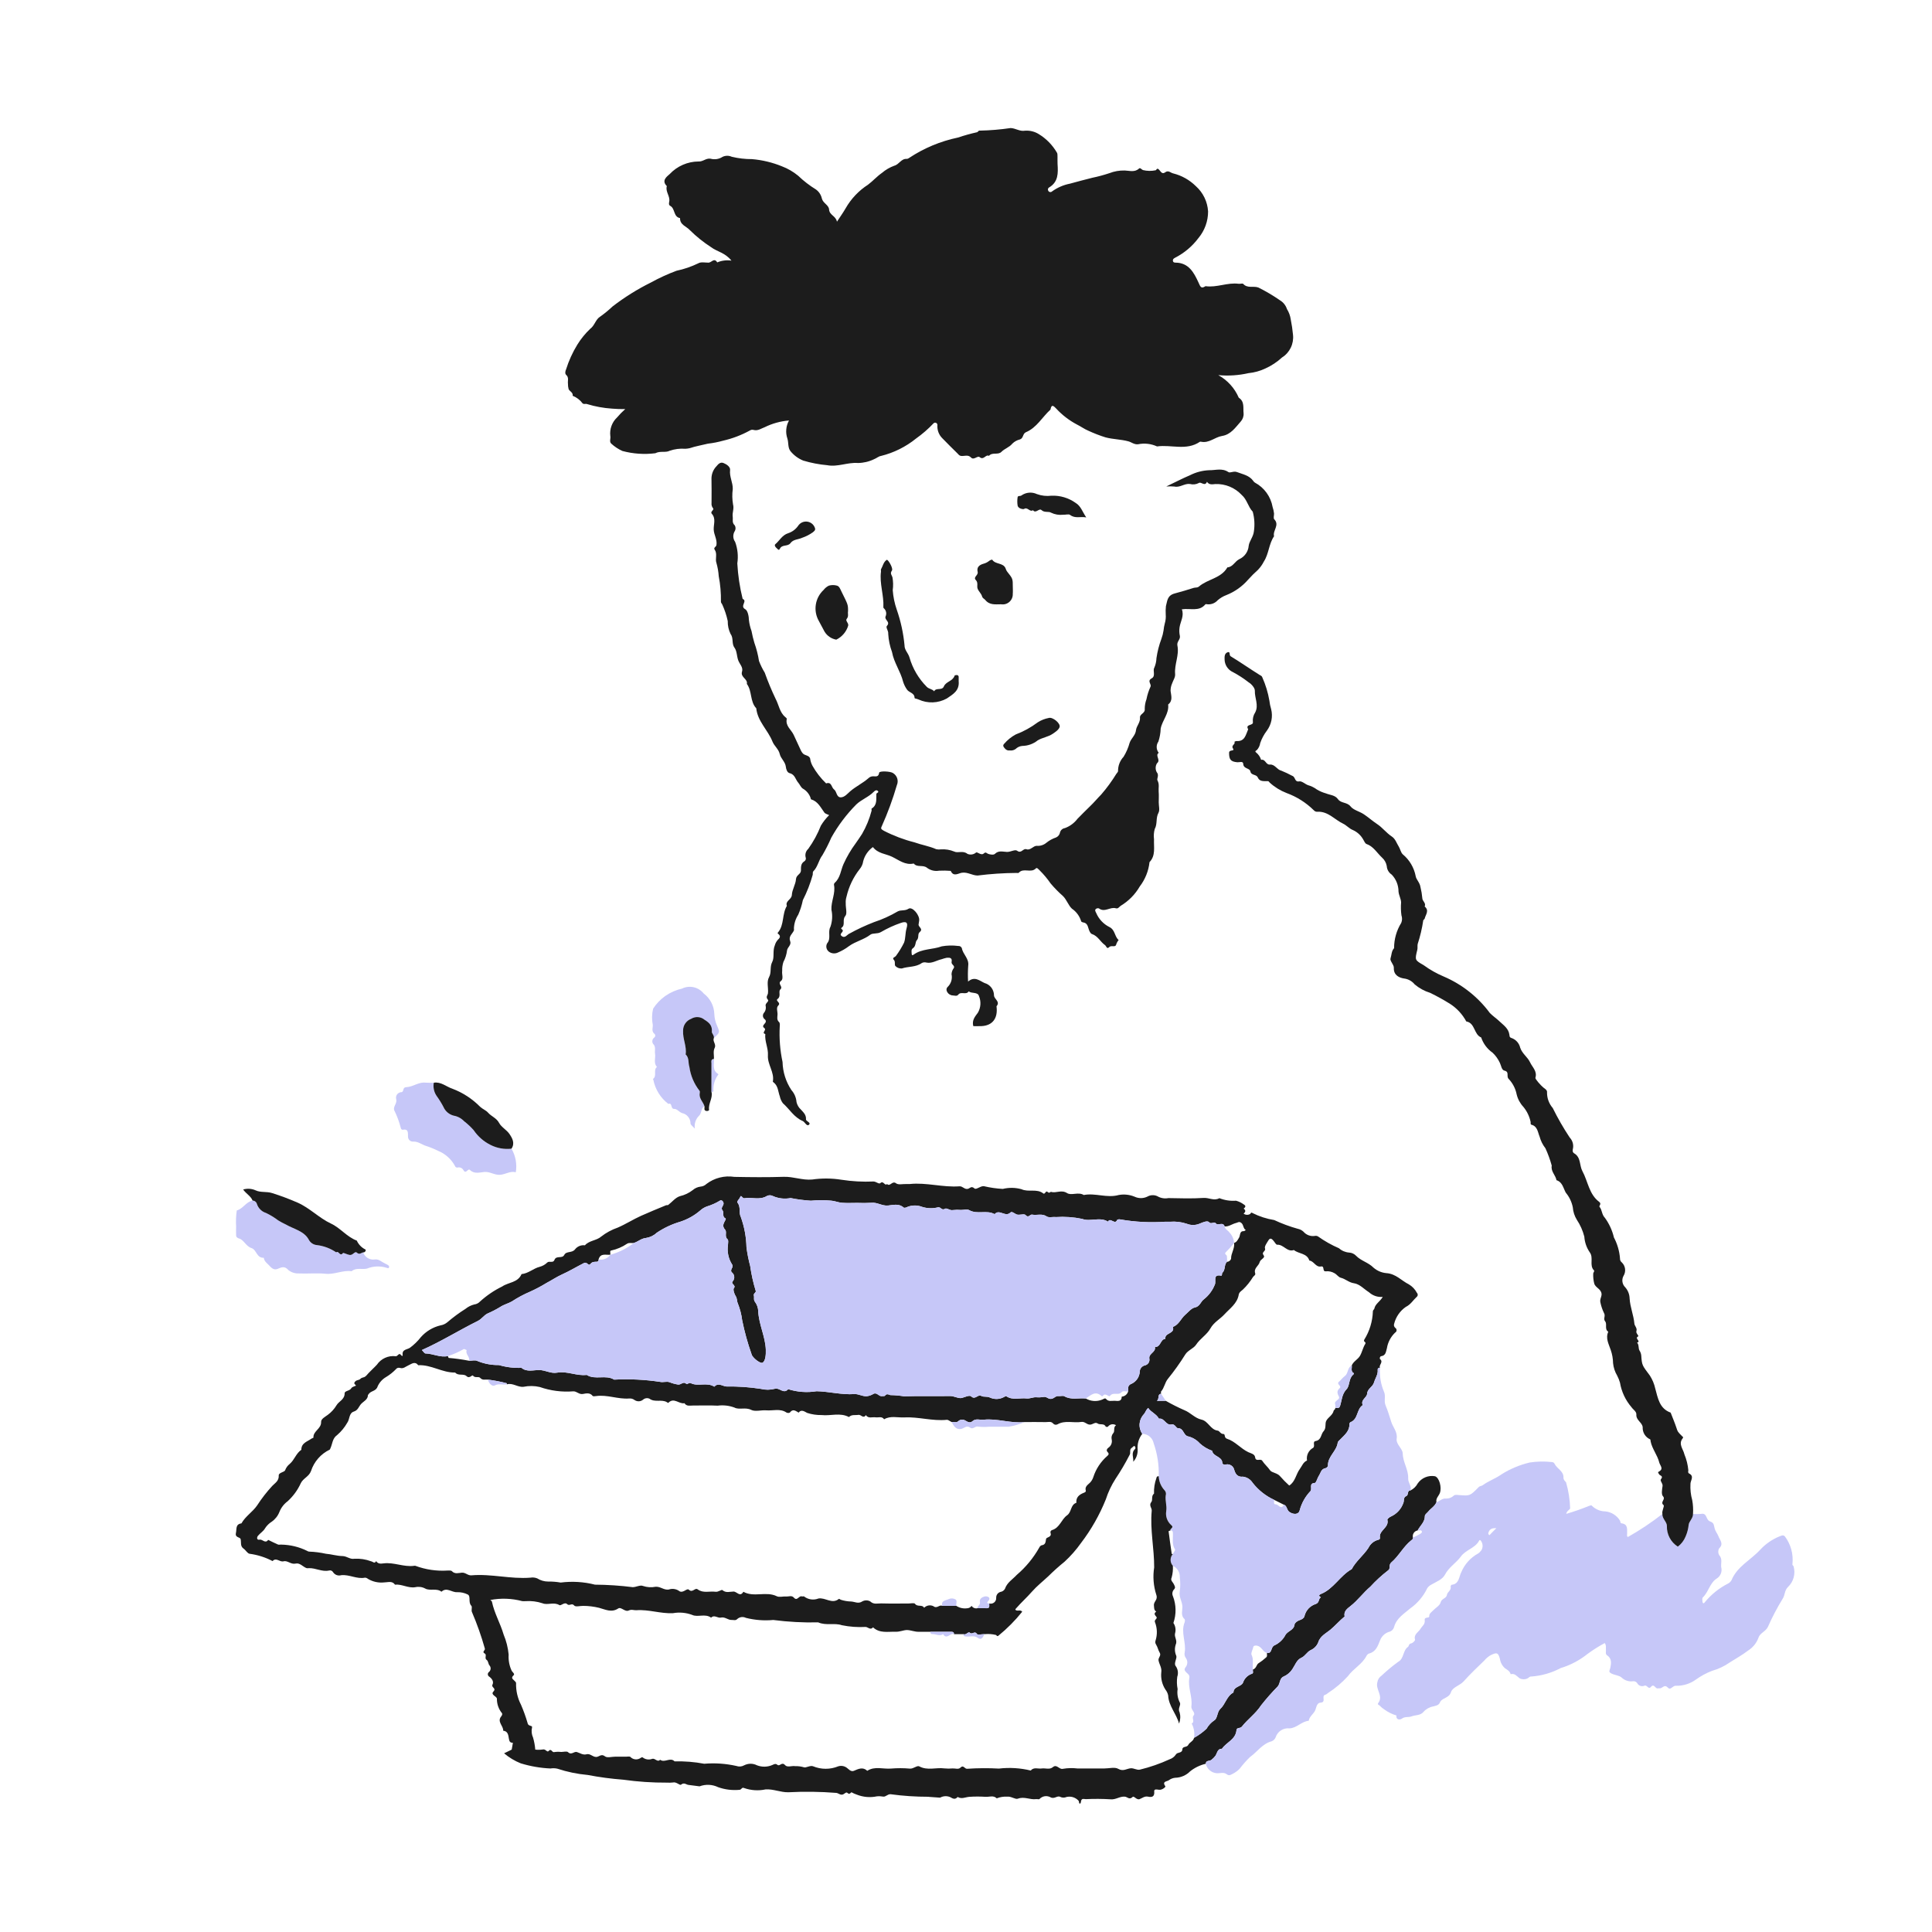 <svg width="116" height="116" viewBox="0 0 116 116" fill="none" xmlns="http://www.w3.org/2000/svg">
<path d="M43.917 15.649C43.533 15.165 43.053 15.113 42.694 14.841C42.238 14.546 41.813 14.205 41.426 13.824C41.22 13.589 40.819 13.508 40.831 13.095C40.422 13.021 40.546 12.52 40.241 12.36C40.138 12.306 40.166 12.189 40.182 12.105C40.245 11.775 39.938 11.506 40.037 11.173C39.702 10.841 40.032 10.608 40.211 10.45C40.433 10.214 40.7 10.026 40.996 9.896C41.293 9.766 41.613 9.698 41.936 9.696C42.21 9.715 42.381 9.487 42.658 9.528C42.78 9.562 42.909 9.57 43.034 9.551C43.16 9.531 43.28 9.485 43.386 9.416C43.472 9.375 43.565 9.354 43.66 9.353C43.755 9.353 43.848 9.373 43.935 9.412C44.333 9.508 44.741 9.556 45.151 9.554C45.767 9.606 46.372 9.751 46.946 9.985C47.3 10.119 47.629 10.31 47.922 10.551C48.247 10.863 48.604 11.139 48.989 11.375C49.171 11.506 49.299 11.7 49.346 11.92C49.42 12.21 49.76 12.304 49.779 12.577C49.803 12.925 50.183 12.955 50.252 13.311C50.461 12.991 50.631 12.756 50.774 12.505C51.102 11.932 51.562 11.446 52.117 11.089C52.407 10.871 52.648 10.594 52.953 10.382C53.173 10.194 53.424 10.047 53.696 9.949C53.985 9.876 54.109 9.515 54.447 9.539C54.491 9.537 54.533 9.521 54.568 9.494C55.464 8.897 56.467 8.478 57.52 8.258C57.895 8.132 58.275 8.026 58.66 7.94C58.717 7.932 58.741 7.828 58.831 7.843C59.45 7.83 60.068 7.778 60.681 7.688C60.983 7.701 61.231 7.904 61.541 7.847C61.833 7.826 62.124 7.898 62.372 8.053C62.819 8.325 63.19 8.705 63.454 9.156C63.502 9.216 63.49 9.33 63.494 9.42C63.5 9.561 63.487 9.703 63.497 9.844C63.533 10.393 63.548 10.931 62.982 11.259C62.952 11.278 62.93 11.308 62.922 11.343C62.913 11.378 62.918 11.415 62.936 11.446C62.945 11.468 62.959 11.486 62.977 11.501C62.995 11.515 63.017 11.525 63.039 11.53C63.062 11.534 63.086 11.533 63.108 11.527C63.13 11.52 63.151 11.509 63.167 11.493C63.488 11.261 63.855 11.102 64.243 11.027C64.684 10.902 65.137 10.789 65.585 10.673C65.929 10.602 66.268 10.51 66.602 10.4C66.897 10.284 67.212 10.229 67.529 10.237C67.814 10.244 68.13 10.366 68.395 10.114C68.461 10.051 68.551 10.189 68.627 10.212C68.874 10.272 69.132 10.276 69.381 10.225C69.435 10.217 69.45 10.098 69.53 10.14C69.674 10.216 69.728 10.515 69.969 10.34C70.157 10.204 70.293 10.382 70.436 10.41C70.951 10.538 71.422 10.803 71.8 11.176C72.236 11.566 72.501 12.112 72.535 12.696C72.536 13.279 72.331 13.844 71.957 14.292C71.586 14.789 71.106 15.193 70.553 15.475C70.447 15.531 70.41 15.577 70.424 15.67C70.434 15.742 70.496 15.769 70.576 15.769C71.375 15.771 71.687 16.371 71.96 16.964C72.07 17.203 72.105 17.363 72.381 17.182C73.055 17.281 73.698 16.948 74.372 17.039C74.464 17.051 74.605 17 74.647 17.047C74.898 17.328 75.251 17.156 75.55 17.261C76.004 17.487 76.441 17.745 76.858 18.034C77.054 18.154 77.201 18.34 77.271 18.558C77.39 18.747 77.467 18.958 77.498 19.178C77.56 19.486 77.606 19.797 77.635 20.111C77.662 20.375 77.614 20.642 77.498 20.88C77.382 21.119 77.201 21.321 76.976 21.462C76.68 21.735 76.341 21.959 75.973 22.125C75.655 22.275 75.313 22.37 74.963 22.404C74.368 22.539 73.755 22.579 73.148 22.523C73.697 22.824 74.13 23.301 74.377 23.878C74.738 24.112 74.629 24.484 74.667 24.82C74.673 24.91 74.66 24.999 74.63 25.083C74.6 25.168 74.554 25.245 74.494 25.311C74.181 25.663 73.902 26.091 73.378 26.175C72.942 26.244 72.592 26.628 72.108 26.521C72.085 26.515 72.061 26.517 72.04 26.527C71.232 27.076 70.323 26.683 69.47 26.804C69.113 26.64 68.713 26.595 68.328 26.675C68.095 26.697 67.943 26.552 67.755 26.5C67.302 26.375 66.833 26.381 66.377 26.26C66.023 26.149 65.676 26.015 65.339 25.858C65.11 25.763 64.885 25.598 64.647 25.481C64.19 25.238 63.776 24.92 63.424 24.54C63.283 24.397 63.134 24.219 63.071 24.594C62.577 25.04 62.25 25.675 61.604 25.948C61.39 26.038 61.461 26.317 61.232 26.386C61.06 26.427 60.903 26.515 60.779 26.64C60.597 26.863 60.319 26.934 60.126 27.13C59.923 27.337 59.578 27.13 59.379 27.37C59.18 27.263 59.067 27.65 58.823 27.449C58.686 27.336 58.477 27.655 58.302 27.47C58.12 27.277 57.903 27.399 57.705 27.375C57.59 27.361 57.548 27.282 57.485 27.221C57.182 26.924 56.881 26.625 56.586 26.321C56.48 26.218 56.398 26.094 56.346 25.956C56.294 25.819 56.272 25.672 56.283 25.525C56.285 25.496 56.279 25.468 56.264 25.443C56.249 25.418 56.227 25.399 56.201 25.388C56.175 25.376 56.145 25.374 56.117 25.38C56.089 25.387 56.064 25.402 56.045 25.423C55.729 25.758 55.381 26.06 55.006 26.326C54.387 26.827 53.666 27.186 52.894 27.376C52.75 27.397 52.624 27.518 52.481 27.57C52.18 27.717 51.849 27.795 51.514 27.799C50.893 27.749 50.29 28.052 49.666 27.931C49.178 27.888 48.696 27.795 48.227 27.654C47.932 27.535 47.672 27.343 47.469 27.098C47.289 26.88 47.358 26.586 47.276 26.332C47.215 26.155 47.192 25.966 47.209 25.779C47.225 25.593 47.281 25.411 47.372 25.247C46.863 25.288 46.367 25.425 45.909 25.652C45.707 25.725 45.514 25.875 45.268 25.819C45.224 25.804 45.177 25.799 45.131 25.806C45.085 25.813 45.041 25.831 45.004 25.858C44.505 26.13 43.97 26.332 43.416 26.459C43.118 26.543 42.813 26.603 42.505 26.638C42.144 26.729 41.771 26.788 41.413 26.909C41.325 26.929 41.235 26.942 41.145 26.945C40.826 26.92 40.505 26.961 40.203 27.066C39.969 27.192 39.639 27.059 39.346 27.213C38.684 27.296 38.012 27.25 37.368 27.077C37.125 26.967 36.901 26.819 36.704 26.639C36.566 26.523 36.68 26.327 36.644 26.173C36.62 25.97 36.644 25.764 36.714 25.572C36.784 25.38 36.897 25.207 37.046 25.067C37.199 24.887 37.365 24.718 37.542 24.561C37.278 24.567 37.013 24.558 36.749 24.535C36.237 24.501 35.731 24.409 35.24 24.259C35.158 24.227 35.057 24.293 34.975 24.214C34.824 24.012 34.62 23.856 34.385 23.763C34.414 23.561 34.21 23.505 34.142 23.368C34.112 23.258 34.098 23.145 34.101 23.032C34.078 22.856 34.171 22.666 33.992 22.507C33.914 22.437 33.936 22.287 33.987 22.182C34.15 21.659 34.378 21.159 34.664 20.693C34.879 20.344 35.139 20.025 35.436 19.743C35.707 19.547 35.763 19.17 36.039 19.008C36.299 18.823 36.546 18.621 36.778 18.401C37.496 17.847 38.267 17.365 39.079 16.963C39.575 16.69 40.091 16.453 40.621 16.256C41.072 16.161 41.51 16.011 41.925 15.81C42.079 15.714 42.332 15.769 42.54 15.77C42.715 15.771 42.882 15.45 43.063 15.755C43.333 15.641 43.628 15.604 43.917 15.649Z" fill="#1C1C1C"/>
<path d="M72.398 105.898C72.055 105.978 71.734 106.133 71.458 106.352C71.221 106.594 70.898 106.733 70.559 106.74C70.425 106.752 70.297 106.801 70.189 106.881C70.05 106.979 69.755 106.942 69.972 107.26C69.992 107.289 69.779 107.49 69.58 107.46C69.483 107.446 69.285 107.397 69.301 107.556C69.332 107.877 69.17 107.924 68.934 107.874C68.728 107.83 68.59 107.956 68.426 108.021C68.241 108.094 68.089 107.806 68.004 107.892C67.812 108.084 67.689 107.888 67.543 107.874C67.239 107.843 66.999 108.065 66.681 108.033C66.188 108.003 65.693 107.999 65.199 108.023C65.097 108.024 64.951 107.956 64.912 108.125C64.896 108.192 64.899 108.294 64.835 108.291C64.768 108.288 64.795 108.154 64.762 108.122C64.673 108.023 64.558 107.949 64.431 107.908C64.303 107.868 64.167 107.863 64.037 107.893C63.977 107.92 63.91 107.934 63.844 107.932C63.777 107.931 63.712 107.914 63.653 107.884C63.467 107.791 63.298 108.054 63.053 107.9C62.948 107.848 62.829 107.831 62.714 107.851C62.598 107.872 62.493 107.93 62.413 108.015C62.38 108.051 62.276 108.012 62.206 108.022C61.845 108.072 61.502 107.848 61.113 107.996C60.964 108.053 60.715 107.847 60.474 107.873C60.26 107.862 60.046 107.896 59.846 107.974C59.647 107.779 59.401 107.897 59.179 107.884C58.85 107.862 58.52 107.862 58.191 107.885C57.959 107.903 57.733 108.036 57.501 107.891C57.349 108.059 57.237 108.009 57.046 107.9C56.95 107.859 56.846 107.841 56.741 107.847C56.637 107.853 56.536 107.883 56.445 107.934L55.804 107.889C55.783 107.883 55.76 107.88 55.738 107.88C54.978 107.881 54.218 107.83 53.465 107.727C53.281 107.725 53.182 107.892 53.031 107.871C52.905 107.848 52.776 107.842 52.649 107.855C52.242 107.941 51.819 107.903 51.434 107.748C51.33 107.713 51.229 107.669 51.133 107.615C51.093 107.587 51.023 107.794 50.881 107.648C50.794 107.558 50.689 107.754 50.543 107.755C50.409 107.757 50.337 107.663 50.211 107.648C49.252 107.572 48.289 107.56 47.328 107.61C46.861 107.617 46.444 107.411 45.973 107.437C45.54 107.531 45.09 107.502 44.673 107.355C44.541 107.287 44.521 107.464 44.395 107.464C43.962 107.504 43.526 107.45 43.116 107.304C42.944 107.221 42.756 107.173 42.565 107.165C42.373 107.156 42.183 107.187 42.003 107.254L41.356 107.171C41.206 107.167 41.088 106.992 40.893 107.153C40.814 107.218 40.609 106.965 40.4 107.024C40.283 107.037 40.165 107.039 40.048 107.032C39.17 107.037 38.293 106.978 37.424 106.856C36.706 106.802 35.992 106.706 35.284 106.571C34.667 106.516 34.059 106.39 33.471 106.196C33.334 106.163 33.191 106.158 33.053 106.182C32.447 106.155 31.847 106.051 31.267 105.874C30.903 105.729 30.565 105.525 30.266 105.271L30.724 105.049L30.795 104.639C30.628 104.64 30.584 104.568 30.554 104.394C30.523 104.205 30.508 103.941 30.213 103.914C30.229 103.618 29.825 103.376 30.097 103.051C30.152 102.985 30.169 102.892 30.14 102.863C29.938 102.618 29.83 102.309 29.835 101.992C29.819 101.839 29.437 101.761 29.625 101.562C29.822 101.354 29.481 101.323 29.568 101.152C29.659 100.974 29.549 100.797 29.381 100.673C29.355 100.66 29.333 100.64 29.317 100.615C29.301 100.591 29.292 100.563 29.29 100.533C29.288 100.504 29.294 100.475 29.307 100.449C29.32 100.423 29.339 100.4 29.363 100.384C29.416 100.338 29.449 100.274 29.457 100.205C29.464 100.135 29.445 100.066 29.402 100.01C29.3 99.902 29.334 99.743 29.213 99.658C29.076 99.561 29.242 99.354 29.109 99.283C28.901 99.17 29.159 99.098 29.108 98.971C28.901 98.236 28.646 97.515 28.346 96.812C28.271 96.678 28.375 96.493 28.298 96.412C28.097 96.204 28.285 95.843 28.085 95.736C27.889 95.638 27.672 95.591 27.453 95.597C27.13 95.624 26.822 95.272 26.508 95.569C26.209 95.336 25.813 95.538 25.53 95.378C25.347 95.28 25.134 95.252 24.931 95.298C24.503 95.368 24.131 95.102 23.716 95.145C23.544 94.898 23.287 95.01 23.069 95.01C22.729 95.048 22.387 94.973 22.093 94.798C22.044 94.754 21.981 94.728 21.915 94.725C21.423 94.825 20.975 94.524 20.489 94.577C20.399 94.604 20.302 94.601 20.214 94.569C20.125 94.536 20.05 94.476 19.998 94.397C19.976 94.355 19.94 94.323 19.897 94.304C19.853 94.286 19.804 94.283 19.759 94.296C19.338 94.39 18.957 94.139 18.546 94.154C18.499 94.162 18.452 94.161 18.405 94.152C18.18 94.071 18.007 93.818 17.747 93.88C17.469 93.945 17.262 93.68 17.03 93.743C16.793 93.808 16.586 93.487 16.366 93.73C15.937 93.504 15.47 93.355 14.989 93.291C14.859 93.276 14.758 93.074 14.626 92.983C14.409 92.833 14.494 92.61 14.449 92.416C14.416 92.273 14.099 92.336 14.165 92.045C14.22 91.806 14.127 91.515 14.496 91.466C14.734 91.038 15.17 90.779 15.438 90.388C15.708 89.971 16.014 89.577 16.351 89.212C16.52 89.037 16.755 88.915 16.736 88.587C16.727 88.414 17.08 88.394 17.121 88.273C17.176 88.123 17.272 87.992 17.398 87.894C17.68 87.651 17.777 87.259 18.093 87.048C18.089 86.632 18.458 86.556 18.708 86.373C18.743 86.348 18.821 86.332 18.82 86.316C18.793 85.918 19.296 85.792 19.28 85.377C19.273 85.19 19.515 85.074 19.68 84.95C19.891 84.796 20.069 84.601 20.203 84.377C20.347 84.129 20.695 84.035 20.693 83.654C20.692 83.498 20.998 83.522 21.097 83.347C21.143 83.267 21.283 83.242 21.38 83.192C21.32 83.115 21.194 83.071 21.34 82.934C21.434 82.845 21.561 82.873 21.636 82.79C21.705 82.713 21.795 82.716 21.875 82.682C21.976 82.64 22.046 82.525 22.129 82.442L22.379 82.192C22.462 82.108 22.55 82.029 22.628 81.941C22.75 81.761 22.92 81.618 23.119 81.527C23.317 81.437 23.537 81.403 23.753 81.429C23.89 81.452 23.943 81.176 24.083 81.366C24.125 81.423 24.186 81.426 24.178 81.375C24.122 81.018 24.41 81.047 24.607 80.927C24.855 80.746 25.076 80.531 25.264 80.29C25.576 79.934 25.993 79.684 26.454 79.576C26.606 79.551 26.748 79.485 26.865 79.385C27.206 79.093 27.568 78.825 27.949 78.586C28.102 78.46 28.282 78.37 28.475 78.322C28.61 78.305 28.734 78.241 28.826 78.141C29.223 77.781 29.669 77.478 30.151 77.243C30.53 76.983 31.097 77.017 31.314 76.499C31.723 76.461 32.027 76.155 32.401 76.062C32.575 76.017 32.734 75.927 32.862 75.8C32.983 75.693 33.214 75.855 33.29 75.648C33.397 75.359 33.751 75.593 33.877 75.35C34.008 75.098 34.344 75.25 34.525 75.013C34.594 74.924 34.685 74.855 34.79 74.812C34.894 74.769 35.008 74.755 35.119 74.77C35.382 74.472 35.82 74.491 36.099 74.243C36.395 74.013 36.728 73.833 37.083 73.71C37.567 73.503 38.008 73.216 38.485 73.002C38.981 72.779 39.486 72.575 39.988 72.366C40.028 72.349 40.089 72.37 40.12 72.347C40.354 72.168 40.558 71.901 40.82 71.821C41.1 71.757 41.364 71.632 41.592 71.456C41.724 71.34 41.888 71.266 42.062 71.246C42.197 71.235 42.323 71.177 42.42 71.083C42.656 70.904 42.925 70.775 43.211 70.703C43.498 70.63 43.796 70.616 44.088 70.661C45.077 70.681 46.067 70.69 47.054 70.658C47.635 70.639 48.176 70.874 48.763 70.82C49.347 70.736 49.94 70.74 50.523 70.834C51.159 70.932 51.804 70.968 52.448 70.939C52.609 70.943 52.776 71.113 52.855 71.038C53.046 70.856 53.114 71.229 53.261 71.091C53.446 71.274 53.567 70.866 53.803 71.049C53.938 71.153 54.207 71.083 54.415 71.091C54.486 71.095 54.557 71.095 54.627 71.09C55.628 70.986 56.608 71.302 57.606 71.228C57.804 71.213 57.907 71.429 58.114 71.38C58.232 71.353 58.32 71.182 58.508 71.355C58.613 71.451 58.841 71.21 59.068 71.219C59.444 71.308 59.826 71.363 60.211 71.384C60.579 71.294 60.963 71.3 61.328 71.401C61.763 71.599 62.248 71.35 62.638 71.654C62.749 71.741 62.786 71.446 62.906 71.57C63.003 71.671 63.074 71.549 63.106 71.56C63.416 71.659 63.723 71.414 64.066 71.633C64.329 71.801 64.747 71.546 65.072 71.75C65.769 71.613 66.46 71.949 67.172 71.749C67.49 71.691 67.818 71.726 68.118 71.849C68.238 71.906 68.37 71.936 68.503 71.936C68.637 71.936 68.768 71.905 68.888 71.847C68.979 71.795 69.081 71.765 69.185 71.761C69.289 71.756 69.393 71.776 69.488 71.82C69.688 71.939 69.924 71.98 70.152 71.935C70.858 71.948 71.567 71.972 72.27 71.925C72.59 71.904 72.899 72.119 73.213 71.94C73.531 72.066 73.873 72.118 74.213 72.092C74.382 72.137 74.541 72.214 74.681 72.318C74.829 72.402 74.774 72.489 74.669 72.567C74.81 72.668 74.789 72.768 74.666 72.867C74.721 72.909 74.786 72.933 74.854 72.938C74.922 72.943 74.99 72.928 75.049 72.895C75.1 72.876 75.096 72.758 75.201 72.832C75.612 73.038 76.052 73.18 76.506 73.254C76.961 73.467 77.432 73.642 77.916 73.777C78.044 73.802 78.163 73.862 78.26 73.95C78.342 74.047 78.448 74.122 78.567 74.167C78.686 74.212 78.815 74.226 78.942 74.207C79.008 74.192 79.078 74.203 79.137 74.238C79.53 74.518 79.952 74.756 80.396 74.948C80.564 75.099 80.778 75.19 81.004 75.206C81.159 75.214 81.305 75.28 81.413 75.39C81.714 75.707 82.158 75.796 82.471 76.115C82.685 76.3 82.952 76.414 83.234 76.44C83.811 76.477 84.141 76.891 84.59 77.115C84.796 77.236 84.963 77.413 85.073 77.624C85.09 77.64 85.103 77.66 85.111 77.681C85.119 77.703 85.123 77.725 85.122 77.748C85.121 77.771 85.115 77.794 85.104 77.814C85.094 77.834 85.079 77.852 85.061 77.867C84.843 78.065 84.706 78.321 84.406 78.469C84.06 78.709 83.812 79.066 83.708 79.474C83.691 79.518 83.688 79.566 83.7 79.611C83.712 79.657 83.738 79.697 83.775 79.726C83.8 79.742 83.82 79.764 83.834 79.79C83.847 79.816 83.854 79.845 83.852 79.874C83.851 79.904 83.842 79.932 83.826 79.957C83.81 79.981 83.788 80.001 83.762 80.015C83.503 80.264 83.331 80.59 83.273 80.945C83.213 81.132 83.22 81.392 82.923 81.429C82.852 81.438 82.823 81.572 82.86 81.602C83.086 81.787 82.767 81.954 82.856 82.127C82.839 82.122 82.821 82.121 82.804 82.124C82.786 82.127 82.77 82.135 82.757 82.146C82.743 82.157 82.732 82.171 82.725 82.187C82.719 82.204 82.716 82.221 82.718 82.239C82.749 82.526 82.572 82.746 82.502 82.996C82.424 83.277 82.105 83.374 82.086 83.674C82.069 83.928 81.676 84.044 81.822 84.365C81.442 84.608 81.56 85.212 81.085 85.391C81.066 85.403 81.051 85.419 81.04 85.438C81.029 85.458 81.022 85.479 81.022 85.501C81.036 85.92 80.738 86.151 80.487 86.411C80.424 86.476 80.328 86.545 80.319 86.621C80.252 87.139 79.708 87.451 79.732 88.007C79.734 88.055 79.645 88.142 79.589 88.151C79.317 88.191 79.297 88.444 79.184 88.612C79.09 88.753 79.029 89.034 78.941 89.039C78.565 89.061 78.807 89.375 78.68 89.529C78.375 89.85 78.154 90.241 78.038 90.669C77.98 90.947 77.677 90.951 77.425 90.784C77.242 90.665 77.289 90.394 77.062 90.334L76.496 90.051C75.993 89.818 75.552 89.469 75.211 89.031C75.148 88.931 75.063 88.846 74.963 88.782C74.863 88.718 74.75 88.677 74.632 88.662C74.276 88.7 74.173 88.465 74.11 88.267C74.099 88.212 74.078 88.159 74.047 88.112C74.017 88.065 73.977 88.024 73.93 87.993C73.884 87.961 73.831 87.939 73.776 87.928C73.721 87.917 73.664 87.917 73.609 87.928C73.519 87.933 73.4 87.951 73.391 87.826C73.362 87.43 72.838 87.467 72.777 87.105C72.505 87.009 72.254 86.859 72.04 86.665C71.863 86.466 71.632 86.323 71.376 86.252C71.033 86.209 71.095 85.75 70.736 85.754C70.614 85.756 70.545 85.479 70.346 85.526C69.998 85.608 69.918 85.116 69.584 85.181C69.433 84.889 69.106 84.797 68.94 84.534C68.792 84.665 68.763 84.827 68.686 84.903C68.535 85.059 68.442 85.262 68.423 85.478C68.404 85.694 68.461 85.91 68.583 86.089C68.369 86.363 68.27 86.709 68.307 87.054C68.314 87.317 68.219 87.572 68.042 87.766C68.074 87.51 67.891 87.234 68.154 86.997C68.184 86.97 68.185 86.841 68.103 86.821C68.064 86.812 68.008 86.896 67.954 86.929C67.784 87.033 67.916 87.222 67.816 87.368C67.564 87.858 67.284 88.333 66.978 88.791C66.731 89.174 66.536 89.588 66.396 90.022C66.02 90.957 65.52 91.838 64.909 92.639C64.619 93.049 64.287 93.427 63.918 93.767C63.579 94.04 63.255 94.331 62.946 94.637C62.616 94.946 62.251 95.232 61.961 95.564C61.655 95.913 61.31 96.221 61.007 96.57C60.965 96.619 60.943 96.639 60.992 96.675C61.108 96.751 61.276 96.63 61.375 96.771C60.952 97.298 60.475 97.778 59.952 98.206C59.852 98.277 59.847 98.186 59.799 98.165C59.575 98.111 59.344 98.094 59.114 98.116C58.955 98.116 58.697 98.176 58.654 98.105C58.523 97.892 58.37 98.167 58.233 98.033C58.136 97.937 58.002 98.195 57.843 98.116H57.277C57.287 97.984 57.198 97.975 57.102 97.975C56.69 97.974 56.277 97.974 55.864 97.975C55.629 97.975 55.393 97.972 55.157 97.975C54.907 97.979 54.654 97.865 54.44 97.87C54.249 97.875 54.016 97.98 53.791 97.972C53.32 97.957 52.82 98.084 52.418 97.707C52.264 97.893 52.121 97.697 51.977 97.683C51.496 97.711 51.013 97.676 50.541 97.579C50.111 97.428 49.585 97.616 49.126 97.409C48.225 97.43 47.323 97.382 46.429 97.266C45.878 97.317 45.323 97.274 44.786 97.139C44.702 97.097 44.607 97.08 44.513 97.093C44.42 97.106 44.332 97.147 44.263 97.211C44.165 97.317 44.042 97.258 43.932 97.264C43.706 97.276 43.53 97.062 43.283 97.122C43.092 97.168 42.891 96.932 42.695 97.126C42.341 96.864 41.892 97.119 41.563 96.962C41.195 96.825 40.797 96.788 40.411 96.857C39.665 96.896 38.953 96.624 38.206 96.681C38.068 96.691 37.922 96.614 37.756 96.694C37.524 96.807 37.295 96.459 37.121 96.574C36.706 96.849 36.321 96.623 35.963 96.534C35.657 96.46 35.342 96.421 35.026 96.419C34.838 96.415 34.554 96.494 34.481 96.402C34.336 96.218 34.186 96.453 34.051 96.314C33.904 96.163 33.682 96.43 33.587 96.373C33.248 96.167 32.875 96.393 32.57 96.262C32.246 96.155 31.904 96.112 31.563 96.135C31.492 96.141 31.421 96.14 31.351 96.133C30.727 95.967 30.074 95.944 29.439 96.066C29.473 96.099 29.528 96.128 29.536 96.166C29.678 96.857 30.043 97.468 30.238 98.14C30.399 98.524 30.501 98.93 30.54 99.345C30.518 99.673 30.578 100.002 30.715 100.3C30.76 100.398 30.932 100.5 30.838 100.586C30.673 100.738 30.769 100.801 30.871 100.897C30.919 100.943 30.994 101.012 30.986 101.057C30.973 101.507 31.074 101.954 31.281 102.354C31.436 102.713 31.569 103.081 31.678 103.457C31.715 103.678 31.997 103.572 31.942 103.732C31.897 103.933 31.92 104.144 32.007 104.33C32.075 104.565 32.119 104.806 32.138 105.049C32.29 105.066 32.444 105.063 32.595 105.041C32.752 104.995 32.852 105.232 32.935 105.138C33.107 104.943 33.14 105.238 33.272 105.199C33.411 105.177 33.553 105.174 33.693 105.19C33.835 105.19 34.034 105.131 34.106 105.202C34.311 105.4 34.467 105.141 34.635 105.194C34.825 105.253 34.999 105.388 35.213 105.33C35.436 105.27 35.572 105.484 35.79 105.491C35.966 105.497 36.098 105.271 36.325 105.455C36.453 105.558 36.733 105.473 36.945 105.473C37.157 105.473 37.369 105.472 37.581 105.474C37.674 105.475 37.802 105.444 37.852 105.492C37.933 105.575 38.041 105.626 38.157 105.634C38.273 105.643 38.387 105.609 38.479 105.538C38.555 105.494 38.579 105.504 38.634 105.551C38.713 105.601 38.802 105.631 38.895 105.64C38.988 105.648 39.082 105.635 39.169 105.6C39.349 105.563 39.466 105.826 39.639 105.66C39.908 105.862 40.242 105.485 40.504 105.756C41.1 105.74 41.696 105.787 42.282 105.898C42.927 105.843 43.575 105.888 44.206 106.029C44.283 106.057 44.364 106.069 44.446 106.063C44.527 106.057 44.606 106.033 44.678 105.993C44.797 105.932 44.928 105.899 45.062 105.898C45.196 105.898 45.328 105.929 45.447 105.99C45.597 106.048 45.758 106.077 45.919 106.073C46.08 106.069 46.239 106.033 46.386 105.967C46.505 105.911 46.572 105.878 46.684 105.967C46.816 106.073 46.949 105.763 47.134 105.978C47.271 106.137 47.533 106.009 47.736 106.041C47.918 106.036 48.099 106.06 48.273 106.111C48.38 106.16 48.645 105.981 48.817 106.049C49.302 106.25 49.847 106.251 50.333 106.051C50.421 106.024 50.515 106.019 50.606 106.036C50.697 106.053 50.782 106.092 50.855 106.149C50.949 106.214 51.086 106.4 51.27 106.322C51.539 106.208 51.805 106.071 52.072 106.322C52.523 106.03 53.023 106.228 53.498 106.187C53.874 106.156 54.251 106.156 54.627 106.19C54.852 106.21 55.059 105.982 55.196 106.056C55.693 106.322 56.204 106.109 56.701 106.177C56.865 106.194 57.031 106.194 57.195 106.179C57.354 106.17 57.55 106.253 57.666 106.132C57.848 105.941 57.912 106.212 58.069 106.2C58.703 106.157 59.34 106.153 59.975 106.188C60.614 106.113 61.262 106.153 61.887 106.305C62.072 106.083 62.323 106.215 62.543 106.182C62.767 106.148 63.017 106.27 63.215 106.102C63.463 105.893 63.59 106.276 63.844 106.198C64.122 106.153 64.406 106.147 64.686 106.181H66.311C66.594 106.181 66.934 106.082 67.145 106.205C67.443 106.378 67.649 106.188 67.889 106.17C68.088 106.155 68.251 106.29 68.438 106.252C69.054 106.102 69.653 105.894 70.229 105.629C70.38 105.579 70.51 105.48 70.598 105.348C70.694 105.177 70.977 105.292 70.992 105.027C71.002 104.838 71.269 104.928 71.347 104.765C71.426 104.601 71.652 104.546 71.692 104.342C71.964 104.192 72.217 104.009 72.442 103.795C72.559 103.591 72.722 103.416 72.917 103.285C73.097 103.185 73.084 102.775 73.259 102.615C73.582 102.32 73.65 101.834 74.057 101.62C74.07 101.242 74.521 101.283 74.631 101.03C74.673 100.904 74.744 100.789 74.838 100.696C74.933 100.602 75.048 100.533 75.174 100.492C75.279 100.459 75.206 100.325 75.225 100.238C75.427 100.189 75.441 99.945 75.553 99.872C75.721 99.764 75.879 99.643 76.026 99.509C76.112 99.43 76.054 99.334 76.072 99.248C76.394 99.289 76.283 98.915 76.505 98.797C76.779 98.675 77.007 98.469 77.156 98.21C77.285 97.917 77.689 97.901 77.727 97.537C77.737 97.437 77.908 97.314 78.028 97.278C78.178 97.232 78.304 97.143 78.324 97.027C78.365 96.856 78.45 96.7 78.571 96.573C78.692 96.446 78.844 96.353 79.012 96.303C79.239 96.206 79.149 95.984 79.309 95.905C79.316 95.902 79.067 95.805 79.315 95.704C80.077 95.396 80.457 94.603 81.16 94.213C81.417 93.726 81.867 93.39 82.164 92.935C82.219 92.82 82.298 92.717 82.396 92.635C82.493 92.553 82.608 92.493 82.73 92.458C82.81 92.443 82.867 92.409 82.853 92.329C82.776 91.879 83.426 91.726 83.299 91.244C83.289 91.208 83.427 91.079 83.55 91.036C83.88 90.877 84.133 90.594 84.255 90.249C84.32 90.123 84.245 89.904 84.425 89.832C84.599 89.764 84.462 89.487 84.693 89.485C84.875 89.394 85.025 89.249 85.12 89.069C85.234 88.904 85.392 88.776 85.577 88.699C85.762 88.622 85.965 88.6 86.162 88.636C86.421 88.726 86.574 89.308 86.451 89.641C86.383 89.825 86.195 89.965 86.247 90.192C86.149 90.439 85.911 90.562 85.754 90.757C85.683 90.844 85.55 90.931 85.551 91.017C85.554 91.391 85.265 91.603 85.117 91.89C85.069 91.898 85.024 91.915 84.984 91.941C84.944 91.967 84.909 92.001 84.883 92.041C84.856 92.081 84.838 92.126 84.83 92.173C84.822 92.22 84.823 92.268 84.834 92.315C84.857 92.404 84.783 92.443 84.733 92.483C84.258 92.862 83.988 93.427 83.531 93.815C83.358 93.962 83.517 94.189 83.335 94.295C82.955 94.588 82.601 94.912 82.278 95.266C81.859 95.619 81.529 96.085 81.086 96.431C80.893 96.581 80.663 96.744 80.733 97.057C80.43 97.303 80.177 97.603 79.874 97.855C79.615 98.071 79.254 98.229 79.139 98.632C79.054 98.829 78.898 98.987 78.701 99.073C78.466 99.184 78.372 99.431 78.131 99.537C77.852 99.66 77.756 99.986 77.591 100.225C77.464 100.419 77.283 100.571 77.07 100.662C76.815 100.772 76.876 101.064 76.719 101.254C76.365 101.614 76.031 101.993 75.719 102.389C75.396 102.888 74.917 103.219 74.562 103.671C74.468 103.79 74.254 103.711 74.241 103.874C74.196 104.447 73.634 104.604 73.369 104.997C73.103 104.99 73.08 105.248 72.994 105.396C72.927 105.49 72.847 105.574 72.757 105.646C72.647 105.764 72.4 105.667 72.398 105.898ZM36.645 75.336C36.383 75.365 36.051 75.216 35.939 75.619C35.944 75.635 35.944 75.653 35.941 75.67C35.938 75.687 35.93 75.703 35.919 75.717C35.908 75.731 35.894 75.741 35.878 75.748C35.862 75.755 35.845 75.758 35.827 75.757C35.688 75.762 35.558 75.751 35.455 75.885C35.323 76.056 35.262 75.733 35.059 75.836C34.615 76.061 34.187 76.322 33.728 76.527C33.423 76.664 33.121 76.871 32.81 77.033C32.495 77.227 32.167 77.401 31.829 77.553C31.446 77.716 31.079 77.913 30.731 78.141C30.519 78.265 30.254 78.323 30.026 78.477C29.785 78.624 29.534 78.754 29.274 78.865C29.046 78.977 28.926 79.195 28.687 79.313C27.56 79.871 26.491 80.543 25.331 81.058C25.414 81.141 25.48 81.263 25.547 81.264C26.002 81.272 26.429 81.524 26.895 81.42C26.91 81.459 26.928 81.533 26.94 81.532C27.352 81.566 27.761 81.623 28.166 81.703C28.331 81.703 28.526 81.645 28.655 81.713C29.068 81.883 29.511 81.967 29.957 81.96C30.396 82.089 30.852 82.145 31.308 82.127C31.636 82.395 32.022 82.256 32.379 82.259C32.748 82.262 33.07 82.486 33.451 82.416C34.05 82.306 34.625 82.628 35.227 82.552C35.737 82.876 36.363 82.519 36.874 82.835C37.799 82.786 38.726 82.831 39.641 82.971C39.82 83.011 40.036 82.926 40.199 82.99C40.363 83.056 40.534 83.103 40.709 83.13C40.886 83.157 41.023 82.934 41.177 83.067C41.293 83.168 41.334 82.978 41.492 83.054C41.918 83.26 42.448 82.974 42.888 83.259C43.132 82.995 43.37 83.23 43.619 83.247C44.309 83.236 44.998 83.284 45.68 83.39C45.956 83.459 46.245 83.457 46.52 83.385C46.808 83.299 47.053 83.729 47.322 83.408C47.874 83.583 48.46 83.625 49.032 83.531C49.792 83.548 50.534 83.757 51.303 83.702C51.523 83.687 51.764 83.836 52.02 83.835C52.175 83.819 52.324 83.767 52.456 83.684C52.664 83.591 52.77 83.86 52.962 83.826C53.027 83.814 53.1 83.85 53.155 83.78C53.27 83.632 53.407 83.779 53.491 83.765C53.756 83.77 54.02 83.794 54.281 83.837C55.198 83.806 56.116 83.836 57.033 83.819C57.292 83.814 57.547 83.984 57.744 83.936C57.936 83.889 58.206 83.744 58.312 83.843C58.559 84.073 58.705 83.694 58.923 83.815C59.068 83.897 59.257 83.82 59.446 83.915C59.572 83.972 59.709 83.999 59.846 83.997C59.984 83.994 60.119 83.96 60.242 83.899C60.301 83.872 60.389 83.811 60.42 83.831C60.804 84.092 61.232 83.918 61.636 83.965C61.828 83.987 62.025 83.885 62.194 83.894C62.342 83.907 62.492 83.902 62.639 83.879C62.817 83.836 62.905 83.973 63.047 83.99C63.269 84.016 63.362 83.796 63.556 83.823C63.671 83.838 63.815 83.782 63.904 83.833C64.319 84.069 64.763 83.924 65.191 83.967C65.338 84.053 65.503 84.104 65.673 84.116C65.843 84.128 66.013 84.101 66.171 84.037C66.253 84.008 66.348 83.921 66.405 83.991C66.553 84.172 66.742 84.1 66.915 84.105C67.102 84.11 67.344 84.18 67.351 83.856C67.439 83.849 67.524 83.816 67.593 83.76C67.661 83.704 67.711 83.628 67.735 83.543C67.747 83.357 67.671 83.179 67.966 83.071C68.097 83.004 68.21 82.905 68.291 82.782C68.373 82.659 68.422 82.517 68.433 82.37C68.431 82.28 68.461 82.191 68.517 82.12C68.573 82.049 68.652 82 68.741 81.981C68.786 81.971 68.828 81.952 68.866 81.926C68.904 81.9 68.936 81.866 68.961 81.828C68.986 81.789 69.003 81.746 69.01 81.7C69.018 81.655 69.017 81.608 69.007 81.564C68.966 81.26 69.415 81.192 69.342 80.872C69.7 80.9 69.656 80.41 69.971 80.384C69.908 80.012 70.564 80.092 70.42 79.668C70.785 79.543 70.902 79.165 71.159 78.945C71.341 78.789 71.532 78.544 71.736 78.505C72.054 78.443 72.084 78.15 72.29 78.006C72.582 77.774 72.807 77.469 72.943 77.121C73.034 76.918 72.8 76.491 73.326 76.594C73.384 76.605 73.358 76.453 73.392 76.422C73.59 76.241 73.483 75.939 73.67 75.76C73.726 75.76 73.78 75.741 73.824 75.707C73.868 75.673 73.901 75.626 73.916 75.572C73.907 75.241 74.149 74.962 74.094 74.629C74.259 74.579 74.311 74.447 74.396 74.308C74.474 74.181 74.412 73.908 74.686 73.918C74.722 73.919 74.76 73.876 74.798 73.853C74.627 73.756 74.677 73.521 74.51 73.41C74.386 73.327 74.32 73.406 74.215 73.43C73.981 73.485 73.782 73.656 73.528 73.638C73.433 73.337 73.133 73.61 73.012 73.462C72.886 73.308 72.735 73.544 72.582 73.374C72.495 73.277 72.218 73.387 72.016 73.475C71.774 73.575 71.502 73.576 71.258 73.478C70.933 73.369 70.589 73.328 70.248 73.356C70.154 73.349 70.059 73.361 69.965 73.354C69.064 73.418 68.158 73.372 67.268 73.217C67.21 73.199 67.09 73.214 67.076 73.246C66.942 73.571 66.659 73.065 66.528 73.35C66.032 73.041 65.456 73.374 64.972 73.183C64.453 73.076 63.922 73.039 63.394 73.075C63.21 73.051 62.978 73.125 62.847 73.037C62.555 72.84 62.256 72.987 61.97 72.927C61.839 72.9 61.758 73.162 61.572 72.949C61.491 72.856 61.193 72.982 61.033 72.914C60.91 72.862 60.754 72.715 60.671 72.799C60.367 73.107 59.999 72.57 59.719 72.9C59.243 72.632 58.678 72.934 58.193 72.658C58.068 72.587 57.869 72.648 57.705 72.648C57.54 72.633 57.375 72.635 57.212 72.655C57.027 72.694 56.85 72.505 56.736 72.577C56.542 72.699 56.494 72.459 56.323 72.489C56.005 72.57 55.67 72.561 55.358 72.46C55.203 72.4 55.037 72.373 54.871 72.381C54.705 72.389 54.543 72.431 54.394 72.504C54.351 72.517 54.282 72.526 54.256 72.503C53.974 72.247 53.626 72.35 53.325 72.381C52.962 72.418 52.673 72.178 52.321 72.217C52.039 72.234 51.756 72.236 51.474 72.223C51.168 72.223 50.861 72.241 50.556 72.217C50.33 72.2 50.109 72.1 49.883 72.088C49.484 72.052 49.083 72.054 48.684 72.093C48.276 72.067 47.871 72.014 47.47 71.933C47.107 72.004 46.73 71.96 46.393 71.807C46.34 71.78 46.281 71.766 46.221 71.766C46.162 71.766 46.103 71.78 46.05 71.806C45.613 72.077 45.139 71.865 44.692 71.945C44.573 71.967 44.501 71.703 44.442 71.87C44.397 71.998 44.214 72.126 44.287 72.219C44.491 72.481 44.344 72.799 44.478 73.063C44.69 73.651 44.806 74.27 44.82 74.896C44.87 75.273 44.944 75.646 45.042 76.013C45.114 76.517 45.224 77.015 45.373 77.501C45.419 77.603 45.226 77.651 45.262 77.783C45.297 77.911 45.227 78.048 45.339 78.178C45.455 78.338 45.519 78.53 45.525 78.727C45.561 79.52 45.946 80.235 45.98 81.025C45.995 81.374 45.95 81.728 45.784 81.82C45.672 81.883 45.285 81.611 45.144 81.368C45.135 81.348 45.128 81.327 45.124 81.306C44.889 80.643 44.702 79.965 44.562 79.276C44.518 78.925 44.429 78.582 44.298 78.253C44.235 78.116 44.269 77.96 44.164 77.808C44.093 77.704 44.002 77.423 44.059 77.353C44.224 77.153 43.862 77.107 43.988 76.937C44.052 76.868 44.087 76.778 44.086 76.684C44.085 76.591 44.049 76.501 43.985 76.433C43.743 76.25 44.094 76.103 43.953 75.916C43.734 75.568 43.647 75.153 43.709 74.746C43.715 74.631 43.746 74.459 43.686 74.41C43.479 74.239 43.666 73.975 43.536 73.833C43.32 73.595 43.473 73.422 43.568 73.224C43.578 73.205 43.577 73.16 43.569 73.157C43.329 73.061 43.498 72.809 43.379 72.667C43.236 72.497 43.502 72.373 43.434 72.196C43.387 72.074 43.28 72.041 43.227 72.088C42.983 72.236 42.722 72.353 42.45 72.436C42.302 72.488 42.166 72.569 42.05 72.674C41.699 72.978 41.291 73.208 40.85 73.352C40.344 73.5 39.864 73.725 39.427 74.02C39.25 74.186 39.027 74.294 38.787 74.329C38.498 74.357 38.309 74.553 38.058 74.629C37.925 74.654 37.792 74.594 37.654 74.673C37.364 74.87 37.038 75.009 36.696 75.083C36.593 75.098 36.664 75.249 36.645 75.336ZM69.713 83.684C69.47 83.707 69.632 83.997 69.456 84.108H69.996C70.354 84.313 70.723 84.499 71.102 84.665C71.477 84.81 71.741 85.149 72.132 85.234C72.554 85.326 72.669 85.841 73.115 85.898C73.228 85.912 73.276 86.102 73.455 86.099C73.585 86.097 73.477 86.324 73.673 86.386C74.16 86.539 74.489 86.972 74.954 87.192C75.082 87.253 75.332 87.297 75.357 87.488C75.398 87.801 75.682 87.542 75.789 87.708C75.921 87.914 76.116 88.071 76.259 88.281C76.361 88.43 76.698 88.43 76.866 88.644C77.035 88.837 77.216 89.021 77.407 89.194C77.774 88.965 77.806 88.519 78.043 88.201C78.177 88.02 78.243 87.789 78.475 87.691C78.449 87.541 78.47 87.388 78.536 87.251C78.602 87.115 78.709 87.002 78.842 86.93C78.986 86.815 78.776 86.559 78.997 86.521C79.346 86.459 79.3 86.116 79.469 85.934C79.65 85.74 79.534 85.483 79.635 85.298C79.752 85.087 80.013 84.971 80.075 84.704C80.089 84.645 80.193 84.622 80.17 84.533C80.271 84.513 80.399 84.593 80.455 84.426C80.571 84.083 80.555 83.717 80.854 83.405C81.048 83.203 80.969 82.766 81.249 82.534C81.352 82.448 81.232 82.427 81.204 82.387C81.111 82.259 81.184 82.118 81.16 81.986C81.26 81.737 81.525 81.627 81.652 81.411C81.783 81.188 81.831 80.915 81.968 80.697C82.056 80.56 81.833 80.583 81.913 80.434C82.231 79.926 82.409 79.342 82.429 78.742C82.427 78.657 82.508 78.624 82.519 78.567C82.575 78.283 82.85 78.161 83.022 77.867C82.871 77.881 82.72 77.863 82.577 77.814C82.434 77.765 82.303 77.687 82.192 77.585C81.894 77.399 81.643 77.098 81.29 77.047C80.988 77.004 80.785 76.786 80.503 76.718C80.363 76.684 80.274 76.525 80.126 76.446C79.97 76.353 79.789 76.313 79.608 76.331C79.369 76.36 79.557 75.996 79.313 76.041C78.996 76.1 78.894 75.715 78.616 75.686C78.472 75.232 77.977 75.293 77.688 75.053C77.278 75.196 77.066 74.707 76.684 74.736C76.626 74.74 76.553 74.614 76.497 74.541C76.341 74.335 76.251 74.314 76.148 74.488C76.059 74.636 75.909 74.838 75.952 74.955C76.019 75.137 75.713 75.166 75.87 75.371C75.991 75.529 75.675 75.596 75.63 75.785C75.578 76.008 75.262 76.141 75.363 76.45C75.399 76.56 75.278 76.602 75.23 76.676C75.063 76.949 74.863 77.199 74.633 77.421C74.535 77.511 74.402 77.579 74.375 77.736C74.285 78.266 73.84 78.563 73.519 78.913C73.255 79.202 72.882 79.388 72.674 79.762C72.462 80.144 72.057 80.366 71.811 80.743C71.668 80.961 71.321 81.076 71.169 81.32C70.85 81.833 70.498 82.325 70.118 82.793C69.94 83.012 69.908 83.323 69.716 83.545C69.693 83.572 69.713 83.637 69.713 83.684ZM29.297 82.835C29.143 82.814 28.976 82.89 28.84 82.738C28.732 82.615 28.53 82.764 28.398 82.595C28.344 82.525 28.195 82.802 28.013 82.626C27.837 82.454 27.515 82.629 27.33 82.41C26.558 82.427 25.889 81.927 25.112 81.97C24.906 81.711 24.719 81.891 24.514 81.981C24.355 82.05 24.216 82.201 24.009 82.13C23.964 82.117 23.916 82.118 23.872 82.134C23.828 82.15 23.79 82.178 23.764 82.217C23.59 82.395 23.395 82.55 23.182 82.678C22.959 82.807 22.782 83.002 22.676 83.236C22.583 83.549 22.258 83.494 22.134 83.709C22.123 83.728 22.092 83.743 22.092 83.761C22.086 84.04 21.831 84.132 21.681 84.296C21.541 84.448 21.498 84.674 21.248 84.751C20.944 84.845 21.006 85.211 20.849 85.426C20.69 85.704 20.486 85.952 20.244 86.161C19.947 86.365 19.964 86.708 19.828 86.982C19.819 87.001 19.813 87.031 19.797 87.038C19.532 87.165 19.295 87.345 19.102 87.567C18.909 87.788 18.762 88.047 18.672 88.327C18.547 88.662 18.206 88.754 18.061 89.052C17.874 89.463 17.605 89.833 17.27 90.138C17.049 90.302 16.878 90.525 16.776 90.78C16.684 91.016 16.524 91.219 16.316 91.364C16.157 91.463 16.021 91.597 15.918 91.755C15.825 91.934 15.618 92.051 15.486 92.215C15.408 92.311 15.417 92.48 15.58 92.444C15.765 92.404 15.929 92.707 16.101 92.456C16.298 92.551 16.491 92.651 16.692 92.736C16.752 92.761 16.833 92.731 16.902 92.741C17.436 92.752 17.962 92.88 18.441 93.117C18.476 93.143 18.518 93.159 18.562 93.161C18.899 93.173 19.235 93.216 19.564 93.289C19.904 93.317 20.234 93.425 20.563 93.428C20.828 93.431 21.021 93.643 21.281 93.588C21.621 93.571 21.961 93.623 22.279 93.742C22.395 93.764 22.484 93.909 22.587 93.732C22.692 93.906 22.866 93.889 23.023 93.868C23.651 93.786 24.245 94.102 24.872 94.013C24.895 94.008 24.919 94.008 24.942 94.014C25.558 94.243 26.216 94.34 26.872 94.298C26.961 94.294 27.087 94.285 27.134 94.336C27.316 94.528 27.539 94.439 27.731 94.425C27.954 94.409 28.085 94.605 28.309 94.585C29.494 94.483 30.663 94.82 31.851 94.725C31.987 94.701 32.127 94.716 32.255 94.768C32.454 94.893 32.685 94.96 32.92 94.959C33.169 94.955 33.418 94.975 33.663 95.019C34.352 94.931 35.051 94.973 35.723 95.145C36.483 95.15 37.241 95.201 37.995 95.296C38.211 95.29 38.436 95.15 38.609 95.224C38.85 95.305 39.109 95.322 39.358 95.272C39.651 95.246 39.857 95.482 40.15 95.439C40.249 95.404 40.354 95.392 40.458 95.404C40.562 95.416 40.662 95.451 40.75 95.507C40.992 95.719 41.238 95.331 41.356 95.445C41.586 95.666 41.721 95.302 41.891 95.428C42.223 95.675 42.605 95.522 42.962 95.572C43.127 95.596 43.324 95.427 43.373 95.471C43.591 95.661 43.827 95.56 44.045 95.559C44.242 95.559 44.435 95.915 44.633 95.572C45.264 95.926 45.995 95.524 46.641 95.841C46.792 95.916 47.013 95.841 47.2 95.856C47.355 95.868 47.535 95.773 47.664 95.922C47.867 96.158 47.969 95.788 48.143 95.85C48.184 95.865 48.257 95.832 48.28 95.855C48.4 95.948 48.543 96.008 48.694 96.029C48.844 96.05 48.998 96.032 49.139 95.976C49.559 95.903 49.958 96.338 50.37 95.998C50.383 95.986 50.443 96.038 50.483 96.052C50.687 96.118 50.9 96.153 51.114 96.157C51.336 96.174 51.535 96.312 51.777 96.148C51.85 96.109 51.931 96.089 52.013 96.089C52.096 96.09 52.177 96.11 52.249 96.15C52.462 96.353 52.691 96.265 52.91 96.271C53.451 96.287 53.992 96.276 54.534 96.277C54.674 96.277 54.892 96.227 54.939 96.295C55.085 96.503 55.372 96.316 55.486 96.534C55.556 96.462 55.647 96.413 55.746 96.396C55.845 96.378 55.948 96.392 56.039 96.435C56.259 96.611 56.398 96.33 56.571 96.418H57.419C57.605 96.54 57.828 96.592 58.049 96.565C58.105 96.566 58.16 96.552 58.21 96.527C58.26 96.502 58.303 96.465 58.336 96.419C58.373 96.477 58.427 96.521 58.491 96.546C58.554 96.571 58.624 96.576 58.691 96.559C58.871 96.559 59.052 96.556 59.232 96.56C59.462 96.565 59.382 96.394 59.397 96.276C59.447 96.29 59.5 96.292 59.551 96.281C59.602 96.27 59.65 96.248 59.691 96.215C59.731 96.182 59.764 96.14 59.785 96.093C59.806 96.045 59.816 95.993 59.813 95.941C59.808 95.861 59.831 95.781 59.877 95.715C59.924 95.65 59.992 95.602 60.07 95.581C60.126 95.572 60.18 95.551 60.227 95.518C60.273 95.486 60.312 95.443 60.339 95.393C60.466 95.014 60.803 94.826 61.048 94.558C61.589 94.097 62.045 93.545 62.394 92.926C62.42 92.866 62.486 92.79 62.542 92.781C62.782 92.745 62.774 92.591 62.808 92.399C62.828 92.283 63.173 92.308 63.073 92.031C63.068 92.013 63.067 91.995 63.07 91.978C63.072 91.96 63.079 91.943 63.088 91.927C63.097 91.912 63.11 91.899 63.124 91.888C63.139 91.877 63.155 91.87 63.173 91.866C63.632 91.727 63.728 91.221 64.068 90.982C64.352 90.783 64.266 90.346 64.626 90.23C64.597 89.894 64.804 89.734 65.077 89.628C65.147 89.601 65.211 89.574 65.189 89.488C65.13 89.255 65.311 89.154 65.439 89.027C65.534 88.932 65.604 88.815 65.644 88.687C65.803 88.194 66.094 87.754 66.486 87.415C66.609 87.31 66.569 87.257 66.481 87.157C66.418 87.085 66.464 86.979 66.551 86.922C66.628 86.87 66.688 86.796 66.724 86.71C66.759 86.624 66.768 86.529 66.75 86.437C66.732 86.37 66.731 86.299 66.747 86.232C66.763 86.164 66.795 86.102 66.841 86.049C66.959 85.933 66.823 85.691 67.009 85.574C66.932 85.523 66.838 85.503 66.747 85.519C66.656 85.536 66.575 85.587 66.521 85.661C66.5 85.671 66.478 85.675 66.455 85.674C66.433 85.674 66.41 85.667 66.391 85.656C66.287 85.437 66.052 85.573 65.9 85.465C65.749 85.358 65.605 85.547 65.43 85.537C65.237 85.527 65.133 85.341 64.924 85.375C64.454 85.45 63.958 85.26 63.499 85.516C63.458 85.54 63.41 85.549 63.363 85.542C63.316 85.535 63.273 85.513 63.24 85.478C63.113 85.32 62.94 85.388 62.786 85.385C62.363 85.376 61.94 85.382 61.517 85.382C60.689 85.479 59.885 85.151 59.058 85.242C58.837 85.266 58.595 85.15 58.395 85.326C58.153 85.536 57.99 85.225 57.776 85.237C57.732 85.235 57.687 85.243 57.645 85.26C57.603 85.276 57.566 85.3 57.533 85.332C57.42 85.443 57.268 85.357 57.136 85.382C57.038 85.335 56.935 85.238 56.842 85.248C55.981 85.335 55.142 85.058 54.287 85.103C53.885 85.124 53.467 84.989 53.084 85.216C52.948 85.017 52.742 85.125 52.567 85.098C52.371 85.068 52.139 85.189 51.987 84.966C51.834 85.202 51.696 84.922 51.541 84.95C51.348 84.985 51.134 84.913 50.972 85.082C50.442 84.798 49.875 85.023 49.328 84.962C49.034 84.967 48.741 84.924 48.461 84.832C48.332 84.773 48.123 84.587 47.95 84.816C47.777 84.716 47.61 84.563 47.425 84.811C47.4 84.845 47.271 84.844 47.222 84.811C46.839 84.551 46.411 84.713 46.006 84.679C45.702 84.654 45.345 84.773 45.1 84.65C44.751 84.477 44.377 84.663 44.098 84.512C43.775 84.392 43.428 84.353 43.086 84.398C42.593 84.371 42.098 84.394 41.603 84.39C41.424 84.389 41.223 84.45 41.097 84.25C40.775 84.318 40.471 83.888 40.141 84.216C40.107 84.25 40.087 84.215 40.038 84.187C39.718 84.001 39.317 84.22 38.992 83.978C38.928 83.95 38.857 83.941 38.789 83.953C38.72 83.964 38.656 83.996 38.605 84.043C38.533 84.1 38.444 84.132 38.352 84.135C38.26 84.137 38.169 84.109 38.094 84.056C38.003 83.988 37.889 83.956 37.775 83.968C37.105 84.02 36.459 83.725 35.785 83.823C35.717 83.833 35.61 83.847 35.583 83.812C35.418 83.598 35.184 83.664 34.998 83.696C34.763 83.737 34.632 83.529 34.419 83.538C33.739 83.592 33.054 83.503 32.41 83.278C32.088 83.203 31.753 83.199 31.429 83.266C31.076 83.301 30.783 83.012 30.427 83.118L30.427 83.053C30.056 82.955 29.678 82.882 29.297 82.835Z" fill="#1C1C1C"/>
<path d="M72.398 105.898C72.4 105.667 72.647 105.764 72.757 105.646C72.847 105.574 72.927 105.49 72.994 105.396C73.08 105.249 73.103 104.991 73.369 104.997C73.633 104.604 74.195 104.447 74.24 103.874C74.253 103.712 74.468 103.79 74.562 103.671C74.916 103.219 75.395 102.888 75.719 102.389C76.031 101.993 76.365 101.614 76.718 101.255C76.875 101.064 76.814 100.772 77.07 100.662C77.283 100.571 77.464 100.419 77.591 100.225C77.755 99.987 77.852 99.66 78.131 99.537C78.372 99.431 78.466 99.184 78.701 99.073C78.897 98.987 79.054 98.829 79.139 98.632C79.253 98.229 79.615 98.072 79.874 97.855C80.177 97.603 80.429 97.303 80.733 97.057C80.663 96.744 80.893 96.581 81.085 96.431C81.529 96.085 81.859 95.619 82.278 95.266C82.601 94.913 82.955 94.588 83.335 94.295C83.517 94.189 83.358 93.962 83.531 93.815C83.987 93.427 84.257 92.862 84.733 92.484C84.783 92.444 84.856 92.404 84.834 92.315C84.97 92.26 85.103 92.195 85.23 92.121C85.289 92.083 85.408 92.03 85.365 91.936C85.32 91.84 85.201 91.907 85.116 91.89C85.265 91.603 85.553 91.391 85.551 91.018C85.55 90.931 85.683 90.844 85.754 90.757C85.911 90.562 86.149 90.439 86.247 90.192C86.44 90.138 86.587 89.953 86.807 89.977C86.898 89.98 86.989 89.965 87.074 89.932C87.159 89.9 87.237 89.85 87.303 89.787C87.381 89.731 87.529 89.761 87.644 89.77C88.262 89.816 88.26 89.816 88.794 89.277C88.85 89.221 88.961 89.222 89.028 89.172C89.383 88.91 89.805 88.773 90.169 88.51C90.686 88.188 91.251 87.952 91.844 87.811C92.284 87.743 92.732 87.734 93.175 87.784C93.21 87.784 93.244 87.793 93.274 87.812C93.303 87.831 93.326 87.859 93.34 87.891C93.486 88.188 93.885 88.324 93.873 88.713C93.868 88.856 93.959 88.915 94.029 89.003C94.176 89.513 94.259 90.04 94.274 90.57C94.215 90.678 94.062 90.72 94.042 90.894C94.503 90.759 94.957 90.601 95.402 90.419C95.488 90.402 95.529 90.342 95.606 90.433C95.817 90.632 96.097 90.744 96.387 90.746C96.566 90.765 96.737 90.824 96.889 90.919C97.041 91.015 97.169 91.143 97.264 91.295C97.295 91.343 97.28 91.453 97.349 91.461C97.765 91.511 97.685 91.822 97.695 92.091C97.697 92.156 97.661 92.233 97.741 92.283C98.465 91.875 99.158 91.412 99.813 90.9C99.792 91.188 100.093 91.378 100.083 91.628C100.075 91.873 100.132 92.115 100.247 92.332C100.362 92.548 100.531 92.731 100.738 92.862C100.943 92.709 101.104 92.502 101.201 92.265C101.3 92.041 101.364 91.803 101.389 91.56C101.405 91.345 101.66 91.164 101.65 90.9C101.815 90.913 101.98 90.911 102.144 90.895C102.503 90.827 102.416 91.244 102.657 91.34C102.915 91.442 102.88 91.5 102.956 91.79C102.998 91.949 103.124 92.092 103.177 92.238C103.256 92.458 103.517 92.696 103.215 92.971C103.182 93.032 103.165 93.101 103.166 93.171C103.167 93.242 103.186 93.31 103.221 93.371C103.435 93.602 103.311 93.86 103.345 94.103C103.378 94.227 103.37 94.359 103.323 94.48C103.276 94.6 103.192 94.702 103.083 94.772C102.655 95.039 102.59 95.58 102.24 95.91C102.191 95.957 102.209 96.089 102.22 96.178C102.227 96.236 102.277 96.314 102.346 96.216C102.734 95.739 103.219 95.349 103.767 95.072C103.851 95.026 103.919 94.957 103.964 94.873C104.304 94.052 105.112 93.669 105.676 93.058C106.008 92.696 106.419 92.414 106.877 92.233C107.002 92.185 107.076 92.154 107.172 92.254C107.522 92.724 107.682 93.309 107.622 93.892C107.599 94.001 107.676 93.992 107.688 94.044C107.751 94.261 107.754 94.491 107.695 94.71C107.637 94.928 107.519 95.126 107.356 95.282C107.131 95.495 107.183 95.78 107.027 96.002C106.695 96.544 106.4 97.107 106.144 97.688C105.994 97.98 105.662 98.042 105.571 98.356C105.456 98.659 105.246 98.916 104.973 99.091C104.623 99.359 104.236 99.578 103.861 99.813C103.537 100.04 103.177 100.211 102.796 100.319C102.448 100.452 102.12 100.63 101.818 100.848C101.474 101.096 101.059 101.225 100.635 101.216C100.43 101.191 100.309 101.511 100.148 101.334C99.942 101.108 99.832 101.346 99.679 101.369C99.633 101.376 99.583 101.361 99.539 101.372C99.384 101.41 99.316 101.056 99.124 101.282C98.963 101.473 98.896 101.126 98.72 101.218C98.642 101.247 98.557 101.247 98.48 101.218C98.403 101.189 98.339 101.132 98.3 101.059C98.275 101.021 98.24 100.99 98.199 100.969C98.157 100.949 98.111 100.94 98.065 100.943C97.94 100.962 97.813 100.952 97.692 100.915C97.572 100.878 97.461 100.813 97.369 100.727C97.224 100.585 96.922 100.583 96.713 100.458C96.558 100.365 96.657 100.281 96.683 100.151C96.735 99.898 96.795 99.587 96.497 99.392C96.376 99.313 96.433 99.181 96.422 99.071C96.409 98.939 96.457 98.794 96.35 98.652C95.996 98.843 95.656 99.057 95.33 99.294C94.85 99.682 94.3 99.974 93.708 100.153C93.16 100.444 92.558 100.617 91.939 100.661C91.828 100.65 91.781 100.752 91.704 100.778C91.631 100.812 91.551 100.828 91.47 100.826C91.389 100.824 91.31 100.804 91.238 100.766C91.071 100.645 90.951 100.453 90.702 100.521C90.654 100.341 90.517 100.268 90.368 100.17C90.199 100.023 90.089 99.821 90.057 99.6C89.953 99.212 89.866 99.201 89.496 99.382C89.357 99.463 89.234 99.567 89.131 99.69C88.709 100.101 88.277 100.504 87.887 100.944C87.654 101.208 87.217 101.293 87.12 101.598C86.999 101.979 86.573 101.923 86.449 102.229C86.378 102.403 86.168 102.421 86.051 102.456C85.829 102.497 85.626 102.61 85.474 102.778C85.29 103.01 84.986 102.962 84.743 103.056C84.565 103.125 84.35 103.048 84.16 103.196C84.085 103.255 83.809 103.296 83.844 103C83.592 102.925 83.354 102.808 83.14 102.655C83.025 102.582 82.92 102.495 82.826 102.396C82.791 102.366 82.684 102.343 82.754 102.249C83.074 101.824 82.574 101.436 82.699 101.002C82.711 100.923 82.74 100.846 82.783 100.779C82.826 100.711 82.883 100.653 82.95 100.609C83.266 100.31 83.601 100.032 83.952 99.776C84.307 99.588 84.216 99.103 84.541 98.879C84.594 98.843 84.576 98.695 84.733 98.67C84.823 98.656 84.977 98.5 84.962 98.449C84.866 98.128 85.173 97.994 85.286 97.801C85.385 97.631 85.578 97.525 85.542 97.277C85.51 97.055 85.815 97.18 85.812 97.053C85.809 96.873 85.935 96.811 86.025 96.714C86.186 96.542 86.45 96.403 86.499 96.206C86.561 95.963 86.85 95.99 86.884 95.732C86.904 95.588 87.15 95.484 87.099 95.259C87.092 95.228 87.138 95.154 87.164 95.151C87.616 95.107 87.595 94.665 87.735 94.403C87.933 93.924 88.288 93.527 88.742 93.277C88.823 93.24 88.878 93.148 88.944 93.081C88.998 92.991 89.023 92.887 89.016 92.782C89.009 92.678 88.97 92.578 88.904 92.496C88.862 92.456 88.837 92.453 88.803 92.514C88.558 92.962 88.008 93.049 87.716 93.452C87.434 93.842 86.995 94.089 86.76 94.541C86.605 94.841 86.243 94.965 85.955 95.135C85.853 95.185 85.764 95.259 85.698 95.351C85.466 95.838 85.114 96.259 84.674 96.571C84.305 96.887 83.848 97.157 83.705 97.681C83.685 97.757 83.644 97.825 83.587 97.879C83.53 97.932 83.459 97.969 83.382 97.984C83.26 98.025 83.15 98.094 83.058 98.185C82.967 98.275 82.897 98.385 82.854 98.506C82.723 98.84 82.602 99.183 82.19 99.283C82.124 99.312 82.072 99.364 82.042 99.43C81.779 99.931 81.255 100.186 80.926 100.645C80.574 101.03 80.173 101.369 79.735 101.652C79.687 101.699 79.63 101.735 79.567 101.758C79.315 101.819 79.653 102.21 79.288 102.228C79.078 102.239 79.038 102.482 78.987 102.639C78.9 102.902 78.618 103.036 78.578 103.318C78.148 103.355 77.86 103.754 77.425 103.774C77.246 103.753 77.065 103.794 76.913 103.892C76.761 103.989 76.648 104.135 76.592 104.307C76.57 104.363 76.538 104.413 76.496 104.455C76.454 104.497 76.403 104.53 76.347 104.551C75.791 104.697 75.484 105.188 75.049 105.497C74.825 105.715 74.617 105.951 74.427 106.201C74.301 106.329 74.155 106.434 73.993 106.514C73.851 106.586 73.785 106.627 73.64 106.518C73.465 106.386 73.234 106.487 73.029 106.464C72.878 106.448 72.736 106.385 72.622 106.283C72.509 106.181 72.43 106.047 72.398 105.898ZM89.844 91.756C89.515 91.731 89.407 91.859 89.357 92.067C89.353 92.083 89.369 92.106 89.378 92.124C89.409 92.188 89.431 92.179 89.475 92.128C89.571 92.019 89.678 91.921 89.844 91.756Z" fill="#C6C7F8"/>
<path d="M52.41 50.859C52.123 51.066 51.917 51.366 51.828 51.708C51.804 51.882 51.731 52.046 51.618 52.181C51.235 52.668 50.964 53.234 50.826 53.838C50.786 53.968 50.77 54.105 50.78 54.242C50.769 54.501 50.881 54.851 50.753 54.999C50.553 55.229 50.774 55.529 50.535 55.698C50.487 55.732 50.498 55.757 50.552 55.799C50.736 55.942 50.353 56.045 50.52 56.189C50.731 56.371 50.862 56.112 50.995 56.058C51.473 55.794 51.968 55.563 52.478 55.366C52.974 55.203 53.452 54.986 53.903 54.721C54.107 54.617 54.326 54.707 54.55 54.562C54.782 54.411 55.244 54.966 55.186 55.286C55.179 55.353 55.169 55.42 55.156 55.486C55.107 55.655 55.463 55.762 55.22 55.963C55.075 56.083 55.2 56.301 55.039 56.464C54.954 56.551 54.996 56.811 54.819 56.927C54.697 57.007 54.733 57.134 54.737 57.245C54.739 57.293 54.741 57.401 54.849 57.322C55.352 56.95 55.989 57.024 56.547 56.819C56.872 56.762 57.203 56.754 57.53 56.797C57.576 56.792 57.623 56.802 57.663 56.826C57.703 56.85 57.734 56.886 57.751 56.93C57.815 57.303 58.193 57.551 58.133 57.98C58.11 58.298 58.107 58.617 58.125 58.935C58.521 58.586 58.831 58.899 59.115 59.022C59.275 59.066 59.417 59.161 59.519 59.292C59.62 59.423 59.677 59.584 59.681 59.75C59.67 59.986 60.082 60.127 59.832 60.419C59.927 61.139 59.592 61.581 58.926 61.609C58.766 61.616 58.604 61.611 58.437 61.611C58.346 61.251 58.542 61.037 58.716 60.8C58.802 60.651 58.853 60.483 58.864 60.311C58.875 60.139 58.846 59.967 58.779 59.808C58.708 59.544 58.348 59.67 58.161 59.523C58.009 59.762 57.702 59.506 57.535 59.721C57.45 59.832 57.314 59.77 57.205 59.767C56.919 59.757 56.712 59.42 56.905 59.251C57.004 59.153 57.077 59.032 57.117 58.899C57.156 58.766 57.161 58.624 57.131 58.489C57.139 58.354 57.188 58.225 57.27 58.119C57.349 57.976 57.104 57.912 57.135 57.756C57.182 57.515 57.039 57.489 56.849 57.505C56.742 57.527 56.637 57.557 56.535 57.594C56.232 57.66 55.957 57.862 55.623 57.794C55.533 57.768 55.438 57.776 55.354 57.816C54.993 58.082 54.544 58.016 54.148 58.148C54.078 58.154 54.009 58.144 53.943 58.12C53.878 58.096 53.818 58.059 53.769 58.01C53.678 57.928 53.786 57.755 53.667 57.63C53.54 57.495 53.752 57.468 53.799 57.388C53.982 57.139 54.144 56.874 54.281 56.597C54.378 56.333 54.345 56.032 54.431 55.741C54.544 55.36 54.387 55.309 54.078 55.417C53.666 55.559 53.269 55.742 52.893 55.962C52.676 56.09 52.409 56.004 52.255 56.122C51.862 56.423 51.372 56.519 50.977 56.805C50.767 56.965 50.537 57.097 50.294 57.198C50.209 57.236 50.117 57.25 50.025 57.24C49.933 57.231 49.846 57.197 49.771 57.143C49.695 57.086 49.642 57.004 49.622 56.912C49.602 56.819 49.616 56.723 49.662 56.64C49.922 56.334 49.684 55.967 49.858 55.652C49.974 55.321 49.996 54.964 49.92 54.622C49.894 54.111 50.178 53.638 50.073 53.123C50.072 53.101 50.075 53.079 50.084 53.058C50.092 53.038 50.104 53.019 50.12 53.004C50.458 52.702 50.477 52.256 50.647 51.877C50.846 51.436 51.092 51.018 51.38 50.629C51.514 50.448 51.633 50.256 51.758 50.072C52.01 49.637 52.202 49.17 52.329 48.684C52.344 48.642 52.313 48.56 52.334 48.547C52.682 48.335 52.601 47.988 52.618 47.671C52.622 47.6 52.823 47.58 52.69 47.476C52.613 47.416 52.523 47.476 52.451 47.55C52.15 47.858 51.731 47.999 51.416 48.297C50.827 48.891 50.321 49.562 49.913 50.292C49.756 50.654 49.577 51.007 49.378 51.348C49.15 51.642 49.106 52.048 48.827 52.322C48.789 52.36 48.81 52.454 48.798 52.52C48.652 53.047 48.453 53.557 48.205 54.044C48.144 54.344 48.051 54.638 47.928 54.919C47.771 55.162 47.682 55.442 47.668 55.73C47.666 55.777 47.683 55.831 47.665 55.871C47.574 56.077 47.33 56.22 47.443 56.509C47.532 56.737 47.275 56.877 47.255 57.066C47.225 57.307 47.152 57.541 47.038 57.755C46.981 57.928 46.956 58.11 46.964 58.292C46.93 58.494 47.059 58.769 46.896 58.892C46.656 59.074 47.047 59.229 46.851 59.409C46.719 59.532 46.912 59.815 46.693 59.976C46.524 60.1 46.913 60.191 46.73 60.371C46.59 60.509 46.691 60.729 46.684 60.911C46.678 61.064 46.624 61.232 46.778 61.369C46.829 61.415 46.828 61.544 46.817 61.63C46.778 62.345 46.835 63.062 46.985 63.762C47 64.363 47.184 64.948 47.517 65.449C47.696 65.649 47.804 65.904 47.824 66.172C47.864 66.345 47.956 66.502 48.088 66.621C48.243 66.794 48.411 66.936 48.393 67.209C48.385 67.328 48.726 67.398 48.565 67.536C48.435 67.646 48.327 67.363 48.188 67.303C47.672 67.082 47.403 66.591 47.006 66.24C46.915 66.118 46.852 65.976 46.821 65.826C46.715 65.539 46.723 65.203 46.45 64.99C46.432 64.975 46.4 64.953 46.403 64.94C46.509 64.376 46.071 63.917 46.107 63.36C46.136 62.93 45.903 62.523 45.95 62.084C45.692 62.013 46.058 61.846 45.889 61.726C45.715 61.601 45.906 61.498 45.967 61.387C45.982 61.355 45.985 61.319 45.976 61.284C45.967 61.25 45.946 61.22 45.917 61.2C45.86 61.158 45.822 61.096 45.81 61.027C45.799 60.957 45.815 60.886 45.856 60.828C45.91 60.768 45.949 60.695 45.968 60.616C45.987 60.537 45.987 60.455 45.967 60.376C45.95 60.217 46.203 60.127 46.103 60.019C45.954 59.857 46.097 59.759 46.11 59.631C46.143 59.309 46.016 58.955 46.175 58.668C46.337 58.376 46.205 58.061 46.367 57.753C46.509 57.485 46.378 57.092 46.522 56.758C46.557 56.63 46.623 56.512 46.713 56.414C46.842 56.302 46.878 56.189 46.727 56.073C46.669 56.029 46.683 56.022 46.726 55.969C47.095 55.51 46.947 54.878 47.244 54.392C47.135 54.085 47.53 54.019 47.544 53.732C47.56 53.413 47.771 53.105 47.792 52.786C47.809 52.529 48.089 52.487 48.09 52.268C48.09 52.055 48.078 51.846 48.294 51.714C48.334 51.689 48.364 51.65 48.378 51.605C48.392 51.559 48.389 51.51 48.37 51.467C48.349 51.377 48.353 51.283 48.38 51.196C48.408 51.108 48.459 51.029 48.528 50.968C48.837 50.538 49.091 50.071 49.284 49.578C49.423 49.345 49.591 49.132 49.784 48.941C49.685 48.89 49.554 48.865 49.496 48.786C49.271 48.48 49.11 48.117 48.701 47.995C48.677 47.987 48.675 47.915 48.657 47.875C48.573 47.657 48.417 47.473 48.214 47.355C48.091 47.289 48.02 47.096 47.93 46.996C47.763 46.809 47.73 46.497 47.419 46.425C47.251 46.386 47.198 46.165 47.183 46.039C47.147 45.729 46.88 45.553 46.815 45.267C46.75 44.979 46.483 44.784 46.382 44.528C46.108 43.833 45.486 43.312 45.407 42.527C45.018 42.116 45.168 41.497 44.842 41.063C44.907 40.757 44.446 40.67 44.552 40.329C44.634 40.068 44.409 39.876 44.326 39.65C44.234 39.404 44.25 39.094 44.105 38.898C43.911 38.637 44.059 38.326 43.866 38.067C43.748 37.825 43.689 37.559 43.695 37.289C43.622 36.948 43.511 36.616 43.367 36.298C43.344 36.239 43.281 36.199 43.286 36.119C43.294 35.608 43.251 35.097 43.154 34.596C43.136 34.327 43.09 34.061 43.016 33.802C42.925 33.553 43.088 33.253 42.907 32.997C42.825 32.882 42.999 32.838 43.017 32.723C43.068 32.387 42.862 32.112 42.852 31.79C42.841 31.478 42.998 31.138 42.739 30.849C42.618 30.714 42.902 30.62 42.812 30.516C42.776 30.472 42.75 30.42 42.734 30.365C42.719 30.311 42.715 30.253 42.722 30.196C42.722 29.701 42.731 29.206 42.718 28.711C42.725 28.44 42.834 28.181 43.024 27.987C43.13 27.855 43.257 27.73 43.436 27.799C43.63 27.874 43.857 28.033 43.835 28.221C43.788 28.628 44.01 28.977 43.996 29.367C43.955 29.671 43.961 29.98 44.012 30.282C44.087 30.549 43.958 30.774 43.993 31.019C44.018 31.195 43.936 31.383 44.114 31.541C44.144 31.591 44.161 31.647 44.163 31.705C44.165 31.764 44.152 31.821 44.126 31.873C44.06 31.972 44.026 32.089 44.028 32.208C44.031 32.327 44.07 32.442 44.14 32.538C44.29 32.95 44.335 33.393 44.269 33.826C44.309 34.546 44.416 35.261 44.59 35.96C44.902 36.085 44.402 36.393 44.743 36.577C44.897 36.659 44.964 37.008 44.967 37.237C44.993 37.458 45.045 37.676 45.122 37.886C45.166 38.125 45.223 38.361 45.293 38.594C45.42 38.949 45.513 39.314 45.571 39.686C45.664 39.93 45.779 40.165 45.916 40.387C46.105 40.919 46.323 41.442 46.566 41.953C46.764 42.316 46.807 42.774 47.154 43.057C47.189 43.086 47.245 43.133 47.239 43.16C47.144 43.584 47.507 43.807 47.654 44.123C47.801 44.439 47.944 44.757 48.093 45.072C48.122 45.133 48.16 45.188 48.205 45.238C48.327 45.373 48.576 45.339 48.641 45.54C48.661 45.695 48.709 45.844 48.783 45.98C49.003 46.371 49.279 46.727 49.602 47.037C49.94 46.919 49.915 47.282 50.076 47.398C50.254 47.527 50.212 47.888 50.498 47.873C50.717 47.862 50.891 47.646 51.043 47.514C51.388 47.216 51.801 47.025 52.138 46.728C52.178 46.688 52.226 46.657 52.279 46.636C52.331 46.616 52.388 46.607 52.445 46.61C52.599 46.615 52.748 46.658 52.787 46.394C52.804 46.275 53.479 46.309 53.621 46.418C53.74 46.491 53.829 46.604 53.871 46.737C53.913 46.87 53.905 47.014 53.849 47.142C53.605 47.98 53.304 48.801 52.947 49.598C52.863 49.767 52.912 49.782 53.065 49.879C53.648 50.179 54.264 50.413 54.9 50.574C55.331 50.73 55.79 50.8 56.213 50.987C56.304 51.007 56.398 51.011 56.49 50.998C56.762 50.978 57.035 51.022 57.287 51.126C57.515 51.243 57.82 51.05 58.083 51.265C58.167 51.303 58.261 51.316 58.353 51.302C58.445 51.289 58.532 51.249 58.602 51.188C58.682 51.126 58.908 51.389 59.064 51.246C59.195 51.127 59.228 51.228 59.325 51.265C59.449 51.312 59.662 51.34 59.732 51.27C59.96 51.044 60.222 51.145 60.461 51.151C60.681 51.157 60.944 50.985 61.069 51.079C61.33 51.275 61.421 50.917 61.631 50.99C61.868 51.072 62.034 50.787 62.24 50.784C62.346 50.794 62.452 50.783 62.553 50.751C62.654 50.719 62.748 50.668 62.829 50.599C63 50.46 63.196 50.353 63.406 50.283C63.469 50.256 63.524 50.213 63.566 50.158C63.608 50.104 63.636 50.04 63.647 49.972C63.666 49.906 63.704 49.847 63.755 49.803C63.807 49.758 63.871 49.729 63.939 49.72C64.24 49.61 64.502 49.415 64.695 49.16C64.945 48.91 65.19 48.654 65.446 48.411C65.683 48.187 65.89 47.933 66.12 47.702C66.456 47.314 66.76 46.898 67.028 46.461C67.066 46.406 67.135 46.344 67.129 46.294C67.126 45.977 67.244 45.671 67.46 45.439C67.621 45.178 67.744 44.895 67.825 44.599C67.918 44.325 68.174 44.159 68.209 43.83C68.235 43.593 68.472 43.379 68.446 43.085C68.426 42.864 68.768 42.828 68.731 42.565C68.732 42.365 68.767 42.168 68.836 41.981C68.886 41.721 68.968 41.468 69.079 41.227C69.151 41.078 68.856 40.887 69.147 40.73C69.405 40.59 69.2 40.275 69.304 40.096C69.384 39.911 69.429 39.712 69.436 39.51C69.493 39.118 69.592 38.732 69.731 38.361C69.792 38.195 69.836 38.023 69.862 37.847C69.875 37.707 69.9 37.568 69.936 37.432C69.988 37.256 70.007 37.072 69.992 36.889C69.982 36.725 69.986 36.56 70.003 36.397C70.091 36.09 70.068 35.752 70.542 35.629C70.915 35.533 71.297 35.414 71.671 35.297C71.775 35.264 71.885 35.304 71.992 35.212C72.514 34.764 73.314 34.729 73.694 34.066C74.024 34.046 74.137 33.708 74.408 33.574C74.565 33.503 74.701 33.391 74.8 33.25C74.9 33.109 74.959 32.944 74.973 32.772C75.003 32.503 75.246 32.238 75.284 31.917C75.345 31.518 75.322 31.112 75.216 30.723C74.931 30.425 74.88 29.997 74.549 29.713C74.349 29.498 74.104 29.329 73.832 29.217C73.56 29.105 73.268 29.053 72.974 29.063C72.797 29.08 72.595 29.125 72.468 28.926C72.344 29.236 72.119 28.904 71.981 28.999C71.816 29.088 71.623 29.109 71.443 29.058C71.111 29.02 70.844 29.289 70.51 29.212C70.349 29.197 70.186 29.196 70.024 29.209C70.591 28.938 71.018 28.716 71.46 28.528C71.815 28.349 72.205 28.248 72.603 28.232C72.982 28.241 73.38 28.088 73.756 28.345C73.862 28.416 74.065 28.265 74.271 28.344C74.627 28.481 75.01 28.539 75.251 28.88C75.276 28.921 75.31 28.955 75.351 28.979C75.627 29.127 75.865 29.335 76.048 29.589C76.231 29.842 76.355 30.134 76.409 30.442C76.452 30.567 76.481 30.697 76.495 30.828C76.501 30.946 76.446 31.113 76.505 31.174C76.85 31.528 76.401 31.858 76.496 32.197C76.18 32.656 76.188 33.246 75.886 33.712C75.794 33.893 75.677 34.059 75.538 34.207C75.327 34.395 75.126 34.595 74.938 34.805C74.581 35.216 74.13 35.534 73.624 35.733C73.436 35.804 73.262 35.909 73.11 36.041C73.035 36.124 72.942 36.19 72.838 36.232C72.734 36.274 72.621 36.292 72.509 36.284C72.464 36.276 72.391 36.263 72.372 36.286C71.999 36.738 71.47 36.507 70.959 36.584C71.11 36.982 70.878 37.306 70.823 37.661C70.797 37.835 70.803 38.012 70.842 38.184C70.883 38.394 70.643 38.521 70.693 38.761C70.813 39.337 70.504 39.889 70.556 40.47C70.574 40.668 70.437 40.849 70.376 41.032C70.313 41.174 70.281 41.328 70.283 41.483C70.318 41.774 70.43 42.07 70.137 42.299C70.204 42.843 69.787 43.24 69.689 43.745C69.681 44.011 69.634 44.275 69.55 44.528C69.48 44.627 69.445 44.747 69.449 44.868C69.453 44.989 69.496 45.106 69.572 45.201C69.327 45.365 69.719 45.625 69.466 45.83C69.418 45.908 69.391 45.998 69.388 46.09C69.384 46.182 69.405 46.273 69.447 46.355C69.62 46.552 69.438 46.751 69.497 46.859C69.625 47.094 69.547 47.315 69.568 47.538C69.587 47.749 69.572 47.962 69.572 48.175C69.572 48.387 69.646 48.64 69.556 48.803C69.384 49.114 69.504 49.465 69.332 49.775C69.276 49.976 69.261 50.185 69.289 50.392C69.267 50.863 69.4 51.365 69.018 51.765C68.961 52.294 68.759 52.798 68.435 53.221C68.158 53.7 67.763 54.101 67.288 54.386C67.203 54.441 67.137 54.577 66.999 54.535C66.66 54.431 66.326 54.805 65.981 54.541C65.949 54.531 65.915 54.529 65.883 54.536C65.85 54.542 65.819 54.557 65.794 54.578C65.719 54.653 65.775 54.729 65.818 54.818C65.972 55.179 66.247 55.474 66.596 55.653C66.962 55.822 66.912 56.228 67.164 56.44C67.095 56.525 67.043 56.622 67.012 56.727C66.954 56.901 66.719 56.729 66.585 56.875C66.46 57.011 66.42 56.797 66.346 56.745C66.064 56.551 65.922 56.196 65.559 56.08C65.465 56.05 65.393 55.877 65.358 55.756C65.305 55.569 65.251 55.408 65.024 55.382C64.985 55.377 64.921 55.344 64.915 55.316C64.822 55.006 64.625 54.739 64.358 54.557C64.143 54.356 64.048 54.022 63.821 53.799C63.556 53.566 63.308 53.313 63.08 53.043C62.886 52.761 62.665 52.498 62.422 52.257C62.355 52.197 62.261 52.07 62.199 52.137C61.906 52.446 61.453 52.083 61.171 52.4C61.149 52.425 61.081 52.418 61.037 52.412C60.253 52.418 59.47 52.47 58.693 52.568C58.366 52.562 58.1 52.352 57.76 52.399C57.544 52.429 57.248 52.667 57.083 52.289C56.85 52.27 56.617 52.267 56.384 52.278C56.261 52.3 56.136 52.296 56.014 52.269C55.893 52.241 55.778 52.189 55.677 52.117C55.426 51.895 55.071 52.109 54.863 51.847C54.347 51.962 53.967 51.635 53.55 51.436C53.175 51.259 52.716 51.253 52.41 50.859Z" fill="#1C1C1C"/>
<path d="M68.583 86.089C68.46 85.909 68.404 85.694 68.423 85.477C68.442 85.261 68.535 85.058 68.686 84.903C68.763 84.827 68.792 84.665 68.94 84.534C69.106 84.797 69.433 84.889 69.584 85.181C69.918 85.115 69.998 85.608 70.346 85.525C70.545 85.478 70.614 85.756 70.736 85.754C71.094 85.749 71.033 86.208 71.376 86.252C71.632 86.323 71.863 86.466 72.04 86.664C72.254 86.858 72.505 87.008 72.777 87.105C72.838 87.466 73.362 87.43 73.391 87.826C73.4 87.95 73.519 87.933 73.609 87.928C73.664 87.916 73.721 87.916 73.776 87.928C73.831 87.939 73.883 87.961 73.93 87.992C73.977 88.024 74.017 88.064 74.047 88.111C74.078 88.159 74.099 88.211 74.109 88.267C74.173 88.464 74.276 88.699 74.632 88.662C74.75 88.677 74.863 88.717 74.963 88.781C75.063 88.845 75.148 88.93 75.211 89.031C75.552 89.468 75.993 89.818 76.496 90.05C76.515 90.151 76.436 90.326 76.599 90.322C76.766 90.318 76.869 90.64 77.06 90.401C77.071 90.387 77.061 90.356 77.061 90.333C77.288 90.393 77.242 90.664 77.425 90.784C77.677 90.95 77.98 90.946 78.038 90.668C78.154 90.241 78.375 89.849 78.68 89.528C78.807 89.374 78.565 89.061 78.941 89.038C79.029 89.033 79.09 88.752 79.184 88.612C79.297 88.443 79.317 88.191 79.588 88.15C79.644 88.142 79.734 88.054 79.732 88.007C79.708 87.451 80.252 87.138 80.318 86.621C80.328 86.544 80.423 86.476 80.486 86.41C80.738 86.15 81.035 85.919 81.021 85.501C81.022 85.479 81.029 85.457 81.04 85.438C81.051 85.418 81.066 85.402 81.085 85.39C81.559 85.211 81.441 84.607 81.822 84.364C81.676 84.043 82.069 83.927 82.085 83.673C82.105 83.374 82.424 83.277 82.502 82.996C82.572 82.745 82.749 82.525 82.718 82.238C82.716 82.221 82.719 82.203 82.725 82.187C82.732 82.171 82.743 82.156 82.756 82.145C82.77 82.134 82.786 82.126 82.803 82.123C82.821 82.12 82.839 82.121 82.855 82.127C82.822 82.623 82.907 83.12 83.103 83.577C83.213 83.837 83.078 84.117 83.194 84.387C83.331 84.706 83.429 85.047 83.533 85.373C83.637 85.703 83.919 85.973 83.858 86.379C83.807 86.72 84.216 86.973 84.222 87.269C84.232 87.803 84.573 88.243 84.549 88.766C84.537 89.021 84.766 89.221 84.692 89.484C84.461 89.486 84.599 89.763 84.425 89.832C84.245 89.903 84.32 90.123 84.255 90.249C84.133 90.594 83.879 90.876 83.55 91.035C83.427 91.079 83.289 91.208 83.298 91.244C83.425 91.725 82.776 91.878 82.853 92.329C82.867 92.409 82.809 92.442 82.73 92.458C82.607 92.492 82.493 92.553 82.395 92.635C82.298 92.717 82.219 92.819 82.164 92.934C81.867 93.39 81.417 93.726 81.159 94.213C80.457 94.602 80.077 95.395 79.315 95.704C79.066 95.805 79.316 95.901 79.309 95.905C79.148 95.983 79.239 96.205 79.012 96.302C78.844 96.352 78.692 96.445 78.571 96.572C78.45 96.699 78.365 96.856 78.324 97.026C78.304 97.143 78.178 97.232 78.028 97.277C77.907 97.314 77.737 97.437 77.726 97.536C77.688 97.901 77.285 97.916 77.156 98.209C77.007 98.469 76.779 98.674 76.505 98.797C76.283 98.915 76.394 99.288 76.072 99.248C75.859 99.184 75.777 98.963 75.604 98.858C75.49 98.79 75.27 98.766 75.247 98.893C75.218 99.054 75.093 99.246 75.147 99.361C75.287 99.656 75.186 99.949 75.224 100.238C75.206 100.324 75.279 100.459 75.174 100.492C75.048 100.532 74.933 100.602 74.838 100.696C74.744 100.789 74.673 100.903 74.631 101.029C74.521 101.283 74.07 101.242 74.057 101.619C73.65 101.834 73.582 102.32 73.258 102.615C73.083 102.774 73.097 103.185 72.917 103.284C72.721 103.416 72.559 103.59 72.442 103.795C72.216 104.008 71.964 104.192 71.691 104.341C71.739 104.047 71.689 103.746 71.55 103.482C71.769 103.373 71.53 103.167 71.662 103.006C71.812 102.825 71.5 102.686 71.533 102.443C71.609 101.876 71.306 101.32 71.411 100.74C71.443 100.56 71.304 100.494 71.212 100.398C71.119 100.302 71.092 100.223 71.185 100.103C71.25 100.023 71.287 99.924 71.288 99.821C71.289 99.718 71.255 99.618 71.192 99.536C71.159 99.489 71.136 99.436 71.126 99.379C71.115 99.323 71.117 99.265 71.131 99.209C71.234 98.611 70.884 98.017 71.123 97.418C71.147 97.357 71.156 97.245 71.121 97.213C70.863 96.98 71.015 96.683 70.99 96.419C70.963 96.127 70.777 95.877 70.834 95.558C70.872 95.278 70.873 94.994 70.838 94.713C70.847 94.568 70.812 94.423 70.737 94.298C70.663 94.173 70.552 94.073 70.42 94.012C70.332 93.915 70.284 93.789 70.284 93.659C70.284 93.528 70.332 93.402 70.42 93.305C70.467 93.211 70.579 93.074 70.55 93.03C70.334 92.701 70.452 92.339 70.417 91.994C70.417 91.977 70.413 91.961 70.405 91.946C70.398 91.931 70.387 91.918 70.374 91.908C70.36 91.898 70.344 91.891 70.328 91.888C70.311 91.885 70.294 91.885 70.278 91.89C70.216 91.776 70.528 91.731 70.319 91.566C70.202 91.463 70.114 91.332 70.062 91.185C70.01 91.039 69.996 90.881 70.022 90.728C70.074 90.399 69.947 90.102 69.992 89.79C70.01 89.735 70.012 89.676 69.999 89.62C69.986 89.564 69.957 89.513 69.916 89.472C69.705 89.243 69.583 88.947 69.572 88.636C69.593 87.963 69.49 87.292 69.268 86.656C69.236 86.497 69.151 86.354 69.026 86.251C68.901 86.147 68.745 86.09 68.583 86.089Z" fill="#C6C7F8"/>
<path d="M101.65 90.9C101.66 91.164 101.405 91.345 101.389 91.56C101.364 91.803 101.3 92.041 101.201 92.265C101.104 92.502 100.943 92.709 100.738 92.862C100.531 92.731 100.362 92.548 100.247 92.332C100.132 92.115 100.075 91.873 100.083 91.628C100.093 91.378 99.791 91.188 99.813 90.9C99.768 90.704 99.956 90.428 99.88 90.366C99.654 90.181 100.033 90.033 99.847 89.837C99.74 89.724 99.791 89.43 99.822 89.226C99.846 89.057 99.649 88.91 99.726 88.815C99.898 88.602 99.647 88.604 99.607 88.507C99.584 88.45 99.509 88.405 99.6 88.357C99.915 88.189 99.668 87.993 99.625 87.814C99.517 87.366 99.198 87.001 99.106 86.544C99.098 86.501 99.1 86.428 99.076 86.419C98.936 86.358 98.819 86.255 98.739 86.125C98.659 85.995 98.621 85.843 98.629 85.691C98.602 85.402 98.224 85.275 98.249 84.927C98.261 84.75 98.054 84.634 97.958 84.491C97.597 84.072 97.358 83.562 97.266 83.016C97.224 82.87 97.167 82.727 97.096 82.592C96.961 82.365 96.878 82.11 96.851 81.847C96.847 81.577 96.8 81.31 96.711 81.055C96.595 80.704 96.385 80.355 96.563 79.96C96.319 79.802 96.514 79.504 96.374 79.334C96.242 79.174 96.418 79.02 96.305 78.835C96.21 78.638 96.139 78.431 96.094 78.217C96.027 77.985 96.216 77.823 96.145 77.609C96.066 77.369 95.792 77.295 95.723 77.077C95.671 76.876 95.649 76.669 95.66 76.462C95.66 76.417 95.746 76.318 95.71 76.282C95.399 75.971 95.707 75.525 95.445 75.182C95.257 74.906 95.147 74.584 95.125 74.251C95.034 73.891 94.883 73.55 94.678 73.242C94.537 73.014 94.453 72.756 94.433 72.49C94.369 72.166 94.224 71.863 94.013 71.61C93.864 71.348 93.817 70.973 93.454 70.861C93.399 70.557 93.103 70.333 93.169 69.987C93.071 69.63 92.944 69.281 92.79 68.944C92.627 68.735 92.507 68.496 92.439 68.24C92.333 67.996 92.319 67.624 91.952 67.531C91.867 67.509 91.92 67.405 91.897 67.345C91.825 67.018 91.677 66.713 91.464 66.456C91.268 66.246 91.13 65.99 91.063 65.711C90.995 65.364 90.83 65.043 90.588 64.785C90.419 64.633 90.65 64.355 90.33 64.283C90.154 64.244 90.136 63.977 90.051 63.809C89.945 63.582 89.798 63.377 89.617 63.206C89.296 62.982 89.056 62.661 88.932 62.291C88.484 62.109 88.577 61.424 88.037 61.328C87.808 60.901 87.474 60.539 87.067 60.276C86.678 60.032 86.277 59.81 85.865 59.611C85.526 59.506 85.211 59.334 84.94 59.105C84.782 58.909 84.553 58.782 84.303 58.751C84.036 58.711 83.666 58.571 83.688 58.109C83.697 57.922 83.438 57.692 83.488 57.545C83.555 57.344 83.542 57.099 83.703 56.929C83.701 56.392 83.85 55.866 84.133 55.41C84.193 55.264 84.196 55.102 84.144 54.954C84.109 54.697 84.103 54.438 84.124 54.18C84.115 53.958 83.992 53.765 83.969 53.533C83.97 53.154 83.824 52.789 83.563 52.515C83.476 52.458 83.403 52.382 83.351 52.292C83.299 52.203 83.269 52.102 83.263 51.999C83.228 51.802 83.128 51.623 82.978 51.49C82.677 51.211 82.469 50.824 82.047 50.674C81.96 50.643 81.912 50.506 81.853 50.411C81.709 50.15 81.483 49.945 81.209 49.828C81.012 49.749 80.836 49.546 80.653 49.46C80.142 49.22 79.749 48.714 79.118 48.737C79.072 48.744 79.026 48.739 78.983 48.722C78.94 48.705 78.902 48.677 78.874 48.641C78.411 48.187 77.857 47.837 77.248 47.615C76.875 47.471 76.532 47.26 76.236 46.99C76.207 46.955 76.169 46.901 76.134 46.9C75.904 46.895 75.634 46.948 75.522 46.686C75.43 46.471 75.128 46.575 75.075 46.316C75.031 46.102 74.662 46.176 74.646 45.866C74.636 45.678 74.418 45.778 74.295 45.767C73.882 45.732 73.797 45.594 73.796 45.205C73.794 44.977 74.16 45.135 74.03 44.938C73.899 44.74 74.203 44.692 74.114 44.54C74.154 44.524 74.196 44.49 74.235 44.493C74.748 44.534 74.796 44.113 74.942 43.788C74.744 43.453 75.269 43.59 75.225 43.351C75.203 43.148 75.253 42.944 75.365 42.773C75.589 42.342 75.327 41.91 75.343 41.475C75.349 41.306 75.139 41.068 74.967 40.966C74.671 40.733 74.354 40.528 74.021 40.352C73.874 40.285 73.75 40.177 73.662 40.041C73.575 39.905 73.527 39.748 73.526 39.586C73.518 39.413 73.528 39.234 73.697 39.167C73.898 39.088 73.777 39.336 73.893 39.406C74.48 39.762 75.043 40.157 75.626 40.521C75.702 40.569 75.761 40.573 75.796 40.682C75.993 41.124 76.133 41.588 76.215 42.065C76.235 42.239 76.271 42.412 76.322 42.581C76.377 42.801 76.382 43.031 76.338 43.253C76.293 43.476 76.2 43.686 76.066 43.868C75.892 44.095 75.756 44.348 75.664 44.618C75.641 44.774 75.571 44.919 75.464 45.034C75.43 45.064 75.313 45.099 75.42 45.181C75.561 45.294 75.666 45.448 75.719 45.622C75.978 45.559 76.002 45.926 76.238 45.905C76.549 45.877 76.667 46.216 76.934 46.273C77.155 46.363 77.371 46.465 77.581 46.578C77.797 46.644 77.712 46.969 78.01 46.915C78.17 46.886 78.365 47.084 78.538 47.143C78.731 47.197 78.911 47.286 79.071 47.405C79.239 47.506 79.419 47.583 79.608 47.635C79.858 47.739 80.157 47.734 80.334 47.984C80.518 48.243 80.875 48.15 81.088 48.417C81.264 48.639 81.616 48.713 81.871 48.88C82.153 49.065 82.405 49.294 82.686 49.479C83.01 49.693 83.241 50.013 83.565 50.225C83.784 50.369 83.852 50.623 83.983 50.83C84.075 50.977 84.103 51.178 84.221 51.292C84.626 51.626 84.902 52.091 85 52.607C85.03 52.811 85.25 52.987 85.288 53.267C85.341 53.482 85.377 53.7 85.397 53.92C85.395 54.106 85.639 54.218 85.54 54.428C85.832 54.671 85.597 54.916 85.537 55.158C85.528 55.198 85.455 55.228 85.454 55.263C85.382 55.745 85.27 56.219 85.119 56.682C85.096 56.794 85.124 56.917 85.097 57.027C84.942 57.655 84.946 57.642 85.488 57.957C85.861 58.229 86.265 58.456 86.691 58.635C87.788 59.106 88.741 59.86 89.451 60.82C89.632 61.007 89.843 61.143 90.026 61.318C90.278 61.558 90.574 61.746 90.626 62.126C90.638 62.219 90.63 62.288 90.758 62.325C90.886 62.37 91 62.447 91.091 62.549C91.181 62.651 91.244 62.773 91.275 62.906C91.391 63.262 91.718 63.463 91.866 63.781C92.004 64.076 92.309 64.319 92.188 64.713C92.165 64.787 92.517 65.174 92.658 65.291C92.76 65.376 92.91 65.441 92.886 65.608C92.886 65.945 93.007 66.271 93.228 66.526C93.53 67.139 93.872 67.732 94.25 68.302C94.328 68.385 94.387 68.483 94.421 68.591C94.456 68.7 94.465 68.814 94.449 68.926C94.426 69.028 94.39 69.175 94.514 69.247C94.933 69.49 94.822 69.972 95.01 70.317C95.345 70.932 95.404 71.702 96.015 72.16C96.18 72.284 95.991 72.405 96.036 72.458C96.201 72.649 96.16 72.91 96.358 73.117C96.617 73.47 96.801 73.871 96.901 74.297C97.108 74.688 97.233 75.117 97.267 75.558C97.264 75.604 97.272 75.65 97.291 75.692C97.31 75.733 97.339 75.77 97.376 75.798C97.484 75.901 97.553 76.038 97.571 76.187C97.589 76.335 97.555 76.485 97.475 76.612C97.416 76.722 97.395 76.848 97.415 76.972C97.435 77.095 97.495 77.209 97.585 77.295C97.747 77.481 97.839 77.718 97.845 77.965C97.873 78.476 98.085 78.958 98.131 79.474C98.143 79.609 98.311 79.745 98.254 79.91C98.2 80.065 98.436 80.202 98.35 80.245C98.116 80.361 98.561 80.541 98.29 80.61C98.421 80.747 98.356 80.949 98.437 81.087C98.499 81.18 98.535 81.288 98.544 81.399C98.584 81.99 98.605 81.978 99.059 82.59C99.213 82.829 99.323 83.094 99.384 83.371C99.545 83.952 99.632 84.569 100.308 84.816C100.426 85.121 100.554 85.422 100.657 85.732C100.729 85.946 100.713 85.953 100.994 86.229C101.041 86.275 101.091 86.284 101.025 86.368C100.756 86.709 101.069 87.012 101.133 87.319C101.26 87.625 101.34 87.949 101.37 88.279C101.364 88.344 101.335 88.43 101.416 88.47C101.745 88.636 101.495 88.89 101.498 89.094C101.479 89.423 101.515 89.752 101.603 90.069C101.653 90.343 101.669 90.622 101.65 90.9Z" fill="#1C1C1C"/>
<path d="M30.71 68.969C30.959 69.396 31.051 69.897 30.968 70.385C30.632 70.288 30.348 70.523 30.003 70.538C29.673 70.552 29.411 70.335 29.073 70.368C28.795 70.395 28.473 70.501 28.215 70.245C28.096 70.126 27.982 70.52 27.829 70.264C27.798 70.2 27.746 70.15 27.682 70.12C27.618 70.09 27.545 70.083 27.477 70.1C27.443 70.107 27.408 70.102 27.379 70.085C27.349 70.067 27.328 70.039 27.318 70.006C27.092 69.59 26.728 69.266 26.288 69.091C26.053 68.973 25.81 68.875 25.56 68.796C25.319 68.718 25.107 68.533 24.821 68.542C24.78 68.546 24.739 68.542 24.701 68.529C24.662 68.517 24.627 68.497 24.596 68.469C24.566 68.442 24.541 68.409 24.525 68.373C24.508 68.335 24.499 68.295 24.498 68.255C24.485 68.021 24.549 67.762 24.163 67.832C24.137 67.837 24.074 67.781 24.072 67.75C23.976 67.369 23.839 67 23.664 66.648C23.603 66.426 23.849 66.252 23.791 66.007C23.776 65.958 23.772 65.905 23.781 65.853C23.79 65.802 23.81 65.753 23.841 65.711C23.872 65.669 23.912 65.635 23.959 65.611C24.005 65.587 24.056 65.575 24.108 65.575C24.277 65.547 24.142 65.282 24.401 65.274C24.792 65.262 25.131 64.953 25.553 65.004C25.718 65.014 25.882 65.016 26.046 65.007C25.997 65.277 26.053 65.557 26.205 65.786C26.361 66.001 26.502 66.227 26.625 66.462C26.68 66.589 26.764 66.702 26.869 66.793C26.974 66.883 27.099 66.948 27.233 66.984C27.477 67.025 27.701 67.145 27.87 67.326C28.077 67.484 28.268 67.662 28.44 67.859C28.697 68.238 29.049 68.545 29.461 68.747C29.847 68.941 30.281 69.018 30.71 68.969Z" fill="#C6C7F8"/>
<path d="M42.298 66.421C42.06 66.542 42.156 66.849 41.943 67.02C41.851 67.119 41.784 67.237 41.745 67.366C41.706 67.496 41.698 67.632 41.72 67.765C41.589 67.617 41.462 67.539 41.46 67.458C41.461 67.31 41.41 67.166 41.316 67.051C41.222 66.936 41.091 66.857 40.946 66.829C40.784 66.772 40.638 66.572 40.494 66.581C40.233 66.598 40.398 66.184 40.129 66.28C39.662 65.924 39.342 65.41 39.228 64.834C39.22 64.817 39.211 64.801 39.2 64.786C39.471 64.608 39.201 64.246 39.446 64.062C39.223 63.822 39.375 63.529 39.33 63.264C39.297 63.068 39.4 62.858 39.211 62.673C39.172 62.614 39.158 62.543 39.17 62.474C39.182 62.404 39.219 62.343 39.275 62.3C39.295 62.288 39.312 62.27 39.323 62.25C39.335 62.23 39.342 62.207 39.342 62.183C39.343 62.16 39.338 62.137 39.328 62.115C39.317 62.094 39.302 62.076 39.283 62.063C39.104 61.909 39.205 61.711 39.194 61.536C39.13 61.214 39.136 60.881 39.215 60.561C39.406 60.265 39.651 60.008 39.938 59.804C40.242 59.591 40.585 59.439 40.948 59.357C41.166 59.25 41.414 59.222 41.651 59.275C41.888 59.329 42.099 59.462 42.251 59.651C42.443 59.795 42.6 59.98 42.71 60.192C42.82 60.405 42.881 60.64 42.888 60.879C42.897 61.12 42.952 61.356 43.05 61.576C43.221 61.981 43.238 61.99 42.863 62.318C42.887 62.169 42.734 62.037 42.741 61.957C42.772 61.578 42.597 61.413 42.292 61.22C42.181 61.13 42.046 61.077 41.904 61.068C41.761 61.059 41.62 61.095 41.499 61.17C41.353 61.225 41.227 61.324 41.14 61.454C41.053 61.584 41.009 61.738 41.014 61.894C40.987 62.381 41.242 62.826 41.167 63.31C41.39 63.51 41.31 63.811 41.392 64.058C41.464 64.582 41.674 65.077 42.001 65.493C42.026 65.516 42.022 65.583 42.013 65.626C41.952 65.948 42.215 66.152 42.298 66.421Z" fill="#C6C7F8"/>
<path d="M21.807 75.194C21.854 75.336 21.95 75.457 22.078 75.535C22.206 75.613 22.357 75.644 22.505 75.62C22.747 75.587 22.912 75.767 23.109 75.858C23.26 75.928 23.365 75.992 23.362 76.036C23.355 76.144 23.351 76.163 23.214 76.121C22.826 75.997 22.407 76.014 22.031 76.169C21.728 76.239 21.387 76.091 21.11 76.326C20.579 76.25 20.088 76.534 19.549 76.479C19.015 76.425 18.47 76.485 17.932 76.459C17.712 76.467 17.496 76.398 17.322 76.263C17.101 76.01 16.925 76.073 16.685 76.179C16.495 76.263 16.349 76.191 16.187 76.006C16.054 75.854 15.861 75.746 15.839 75.516C15.411 75.55 15.403 75.032 15.106 74.939C14.766 74.832 14.655 74.454 14.36 74.363C14.153 74.299 14.178 74.203 14.176 74.071C14.174 73.93 14.17 73.789 14.177 73.648C14.157 73.324 14.17 72.999 14.216 72.678C14.592 72.574 14.774 72.162 15.165 72.081C15.224 72.083 15.281 72.104 15.327 72.14C15.374 72.177 15.407 72.227 15.424 72.283C15.464 72.411 15.535 72.527 15.63 72.622C15.725 72.717 15.842 72.787 15.97 72.827C16.228 72.949 16.473 73.099 16.7 73.272C16.848 73.362 17.001 73.444 17.159 73.517C17.633 73.795 18.251 73.909 18.533 74.422C18.58 74.516 18.65 74.595 18.737 74.654C18.823 74.712 18.923 74.748 19.027 74.757C19.444 74.807 19.841 74.957 20.187 75.194C20.328 75.059 20.41 75.475 20.591 75.236C20.619 75.199 20.843 75.327 20.995 75.349C21.19 75.377 21.305 75.102 21.42 75.206C21.588 75.358 21.682 75.217 21.807 75.194Z" fill="#C6C7F8"/>
<path d="M21.807 75.194C21.682 75.217 21.589 75.358 21.421 75.207C21.305 75.102 21.191 75.377 20.995 75.349C20.843 75.327 20.619 75.199 20.591 75.236C20.41 75.475 20.328 75.059 20.188 75.194C19.842 74.957 19.444 74.807 19.028 74.757C18.924 74.748 18.823 74.713 18.737 74.654C18.651 74.596 18.581 74.516 18.534 74.422C18.251 73.909 17.634 73.795 17.159 73.518C17.002 73.445 16.848 73.363 16.7 73.272C16.473 73.099 16.229 72.95 15.97 72.827C15.842 72.787 15.726 72.717 15.631 72.622C15.536 72.528 15.465 72.412 15.424 72.284C15.408 72.227 15.374 72.177 15.328 72.141C15.281 72.104 15.224 72.084 15.165 72.081C15.056 71.811 14.785 71.683 14.599 71.42C14.847 71.346 15.114 71.364 15.35 71.471C15.649 71.612 15.999 71.527 16.336 71.633C16.855 71.796 17.364 71.987 17.862 72.205C18.603 72.53 19.154 73.13 19.874 73.466C20.442 73.731 20.827 74.267 21.422 74.487C21.527 74.721 21.712 74.911 21.943 75.023C21.982 75.045 21.946 75.205 21.807 75.194Z" fill="#1C1C1C"/>
<path d="M57.56 40.896C57.617 41.485 57.196 41.695 56.845 41.94C56.587 42.082 56.3 42.161 56.005 42.171C55.711 42.181 55.419 42.122 55.152 41.999C55.091 41.973 55.028 41.954 54.964 41.942C54.945 41.941 54.911 41.919 54.911 41.906C54.914 41.594 54.576 41.592 54.454 41.399C54.353 41.256 54.276 41.098 54.224 40.931C54.072 40.312 53.674 39.791 53.559 39.153C53.429 38.8 53.351 38.429 53.33 38.054C53.351 37.869 53.167 37.672 53.25 37.582C53.481 37.335 53.104 37.234 53.166 37.023C53.208 36.938 53.22 36.841 53.2 36.748C53.18 36.655 53.129 36.572 53.056 36.511C53.042 36.502 53.038 36.47 53.039 36.449C53.076 35.733 52.797 35.037 52.896 34.316C52.902 34.27 52.879 34.212 52.9 34.176C53.008 33.986 53.042 33.743 53.24 33.614C53.312 33.566 53.644 34.124 53.554 34.253C53.422 34.444 53.541 34.513 53.584 34.661C53.63 34.916 53.636 35.177 53.601 35.433C53.63 35.833 53.711 36.227 53.843 36.605C54.084 37.297 54.24 38.016 54.309 38.746C54.303 39.03 54.533 39.212 54.606 39.473C54.797 40.139 55.154 40.745 55.642 41.236C55.775 41.374 55.973 41.364 56.088 41.507C56.206 41.259 56.557 41.489 56.674 41.209C56.797 40.917 57.214 40.898 57.315 40.568C57.322 40.544 57.394 40.532 57.436 40.531C57.453 40.529 57.47 40.53 57.487 40.536C57.503 40.542 57.518 40.551 57.53 40.563C57.542 40.576 57.551 40.591 57.556 40.607C57.561 40.623 57.563 40.641 57.56 40.658C57.56 40.752 57.56 40.846 57.56 40.896Z" fill="#1C1C1C"/>
<path d="M30.71 68.969C30.281 69.018 29.847 68.941 29.461 68.747C29.049 68.544 28.697 68.238 28.44 67.858C28.268 67.662 28.077 67.484 27.87 67.325C27.701 67.145 27.477 67.025 27.233 66.984C27.099 66.948 26.974 66.883 26.869 66.793C26.764 66.702 26.68 66.589 26.625 66.462C26.502 66.227 26.361 66.001 26.205 65.786C26.053 65.557 25.997 65.277 26.046 65.007C26.477 64.937 26.793 65.246 27.163 65.369C27.788 65.604 28.353 65.973 28.822 66.448C28.972 66.589 29.18 66.663 29.302 66.803C29.502 67.034 29.808 67.122 29.967 67.422C30.104 67.679 30.418 67.837 30.587 68.084C30.76 68.339 30.932 68.638 30.71 68.969Z" fill="#1C1C1C"/>
<path d="M42.298 66.421C42.215 66.152 41.952 65.948 42.014 65.626C42.022 65.583 42.026 65.516 42.001 65.493C41.675 65.077 41.464 64.582 41.392 64.058C41.31 63.811 41.39 63.51 41.167 63.31C41.242 62.826 40.987 62.381 41.014 61.894C41.009 61.738 41.053 61.584 41.14 61.454C41.227 61.324 41.353 61.225 41.499 61.17C41.62 61.095 41.762 61.059 41.904 61.068C42.046 61.077 42.182 61.13 42.292 61.22C42.598 61.413 42.772 61.578 42.741 61.957C42.734 62.037 42.887 62.169 42.863 62.318C42.766 62.524 43.02 62.696 42.91 62.916C42.803 63.126 42.883 63.366 42.863 63.592C42.674 63.593 42.724 63.736 42.724 63.838C42.72 64.416 42.722 64.994 42.722 65.573C42.803 65.942 42.52 66.261 42.574 66.631C42.582 66.686 42.476 66.719 42.405 66.703C42.233 66.664 42.318 66.522 42.298 66.421Z" fill="#1C1C1C"/>
<path d="M50.918 36.696C50.888 36.843 50.971 36.999 50.84 37.154C50.739 37.276 50.956 37.39 50.928 37.56C50.874 37.743 50.782 37.913 50.659 38.058C50.535 38.204 50.383 38.322 50.211 38.406C50.066 38.38 49.927 38.324 49.806 38.24C49.684 38.157 49.581 38.048 49.505 37.921C49.39 37.712 49.276 37.501 49.167 37.288C48.995 36.99 48.93 36.642 48.983 36.302C49.035 35.962 49.201 35.65 49.454 35.417C49.537 35.309 49.645 35.221 49.768 35.162C49.927 35.117 50.095 35.117 50.254 35.162C50.401 35.206 50.45 35.371 50.523 35.518C50.909 36.298 50.921 36.292 50.918 36.696Z" fill="#1C1C1C"/>
<path d="M60.81 35.231C60.81 35.372 60.822 35.515 60.808 35.654C60.813 35.745 60.797 35.835 60.762 35.919C60.727 36.002 60.674 36.077 60.606 36.137C60.539 36.197 60.458 36.242 60.371 36.267C60.284 36.292 60.193 36.297 60.103 36.282C59.764 36.282 59.414 36.346 59.148 36.013C59.096 35.948 58.999 35.929 58.962 35.8C58.915 35.637 58.759 35.508 58.698 35.346C58.636 35.184 58.751 34.992 58.587 34.824C58.415 34.646 58.752 34.541 58.7 34.334C58.636 34.074 58.775 33.925 59.051 33.847C59.179 33.814 59.298 33.754 59.4 33.669C59.45 33.63 59.51 33.606 59.572 33.6C59.761 33.908 60.247 33.769 60.381 34.138C60.399 34.202 60.428 34.262 60.467 34.315C60.812 34.747 60.81 34.748 60.81 35.231Z" fill="#1C1C1C"/>
<path d="M65.22 31.066C64.864 30.999 64.554 31.149 64.252 30.918C64.164 30.849 63.978 30.915 63.837 30.905C63.587 30.935 63.334 30.892 63.108 30.782C62.965 30.687 62.715 30.795 62.537 30.629C62.384 30.487 62.197 30.861 62.02 30.633C61.828 30.771 61.691 30.405 61.475 30.566C61.456 30.58 61.132 30.557 61.098 30.346C61.073 30.182 61.074 30.016 61.099 29.853C61.115 29.746 61.263 29.804 61.328 29.748C61.462 29.654 61.618 29.596 61.782 29.581C61.945 29.567 62.109 29.596 62.258 29.666C62.536 29.767 62.835 29.8 63.129 29.763C63.647 29.741 64.159 29.893 64.581 30.194C64.9 30.386 64.985 30.723 65.22 31.066Z" fill="#1C1C1C"/>
<path d="M60.63 45.057C60.576 45.066 60.521 45.061 60.471 45.041C60.42 45.022 60.375 44.989 60.342 44.947C60.259 44.851 60.18 44.769 60.295 44.654C60.489 44.429 60.722 44.241 60.983 44.099C61.457 43.92 61.904 43.674 62.309 43.369C62.511 43.24 62.736 43.151 62.972 43.107C63.201 43.035 63.697 43.436 63.619 43.659C63.562 43.823 63.363 43.952 63.203 44.061C62.933 44.247 62.595 44.28 62.305 44.453C62.042 44.664 61.717 44.781 61.38 44.786C61.227 44.799 61.083 44.866 60.974 44.975C60.873 45.045 60.751 45.074 60.63 45.057Z" fill="#1C1C1C"/>
<path d="M48.94 31.734C48.96 31.848 48.87 31.9 48.805 31.959C48.61 32.099 48.395 32.209 48.168 32.287C47.939 32.397 47.631 32.376 47.464 32.607C47.3 32.834 46.957 32.67 46.825 32.947C46.758 33.087 46.691 32.957 46.63 32.911C46.547 32.849 46.485 32.731 46.549 32.677C46.808 32.46 46.96 32.128 47.325 32.014C47.564 31.936 47.771 31.783 47.915 31.578C47.974 31.485 48.059 31.411 48.159 31.365C48.259 31.32 48.37 31.304 48.479 31.321C48.587 31.337 48.689 31.386 48.771 31.459C48.853 31.532 48.911 31.628 48.94 31.734Z" fill="#1C1C1C"/>
<path d="M42.721 65.573C42.721 64.995 42.72 64.417 42.723 63.839C42.724 63.737 42.674 63.593 42.863 63.592C42.888 63.901 42.753 64.254 43.106 64.473C43.153 64.502 43.131 64.527 43.087 64.574C42.897 64.852 42.809 65.187 42.836 65.523C42.834 65.543 42.761 65.556 42.721 65.573Z" fill="#C6C7F8"/>
<path d="M65.191 83.967C64.763 83.924 64.319 84.068 63.904 83.833C63.815 83.782 63.671 83.838 63.556 83.822C63.362 83.795 63.27 84.016 63.047 83.989C62.905 83.972 62.817 83.835 62.639 83.878C62.492 83.902 62.342 83.907 62.194 83.893C62.025 83.885 61.828 83.987 61.636 83.964C61.232 83.918 60.804 84.092 60.42 83.831C60.39 83.811 60.301 83.871 60.242 83.899C60.119 83.96 59.984 83.994 59.846 83.996C59.709 83.999 59.572 83.971 59.446 83.915C59.257 83.82 59.068 83.896 58.923 83.815C58.705 83.694 58.559 84.073 58.312 83.843C58.206 83.744 57.936 83.889 57.744 83.936C57.547 83.984 57.292 83.814 57.033 83.819C56.116 83.835 55.198 83.806 54.281 83.837C54.02 83.794 53.756 83.769 53.492 83.764C53.407 83.779 53.27 83.632 53.155 83.78C53.1 83.85 53.027 83.814 52.962 83.826C52.77 83.86 52.664 83.59 52.456 83.683C52.324 83.767 52.175 83.819 52.02 83.835C51.764 83.835 51.523 83.686 51.303 83.702C50.534 83.757 49.792 83.547 49.032 83.531C48.46 83.625 47.874 83.583 47.322 83.408C47.053 83.729 46.808 83.299 46.52 83.385C46.245 83.457 45.956 83.459 45.68 83.39C44.998 83.284 44.309 83.236 43.619 83.247C43.371 83.23 43.132 82.995 42.888 83.259C42.448 82.974 41.918 83.26 41.492 83.054C41.334 82.978 41.293 83.168 41.177 83.067C41.023 82.934 40.886 83.157 40.709 83.13C40.534 83.103 40.363 83.056 40.199 82.99C40.036 82.926 39.82 83.011 39.641 82.971C38.726 82.831 37.799 82.786 36.875 82.835C36.363 82.519 35.737 82.876 35.227 82.552C34.625 82.628 34.05 82.306 33.451 82.416C33.07 82.486 32.748 82.262 32.379 82.259C32.022 82.256 31.636 82.395 31.308 82.127C30.852 82.145 30.396 82.089 29.957 81.96C29.511 81.967 29.068 81.883 28.655 81.713C28.526 81.645 28.331 81.703 28.166 81.703C28.233 81.463 27.924 81.309 28.021 81.062C27.96 81.04 27.869 80.98 27.844 81.001C27.543 81.174 27.225 81.315 26.895 81.42C26.429 81.524 26.003 81.272 25.547 81.264C25.48 81.263 25.415 81.141 25.331 81.058C26.491 80.543 27.56 79.871 28.687 79.313C28.926 79.195 29.046 78.977 29.274 78.865C29.534 78.754 29.785 78.624 30.027 78.477C30.254 78.322 30.519 78.265 30.731 78.141C31.079 77.913 31.446 77.716 31.829 77.553C32.167 77.4 32.495 77.227 32.81 77.033C33.121 76.871 33.423 76.664 33.728 76.527C34.187 76.322 34.615 76.061 35.059 75.836C35.262 75.733 35.323 76.056 35.455 75.885C35.558 75.751 35.688 75.762 35.827 75.757C35.845 75.758 35.862 75.755 35.878 75.748C35.894 75.741 35.908 75.731 35.919 75.717C35.93 75.703 35.938 75.687 35.941 75.67C35.944 75.653 35.944 75.635 35.939 75.619C36.071 75.646 36.209 75.634 36.334 75.583C36.46 75.533 36.568 75.447 36.645 75.336C37.159 75.197 37.639 74.956 38.058 74.628C38.309 74.553 38.498 74.357 38.787 74.329C39.027 74.294 39.251 74.186 39.427 74.02C39.864 73.725 40.344 73.5 40.85 73.352C41.291 73.208 41.699 72.977 42.05 72.674C42.166 72.568 42.302 72.487 42.45 72.435C42.722 72.353 42.983 72.236 43.227 72.088C43.28 72.041 43.388 72.073 43.434 72.196C43.502 72.373 43.236 72.497 43.379 72.667C43.498 72.809 43.329 73.061 43.569 73.156C43.577 73.16 43.578 73.205 43.568 73.224C43.473 73.421 43.32 73.595 43.537 73.832C43.666 73.975 43.479 74.239 43.686 74.41C43.746 74.459 43.715 74.631 43.709 74.746C43.647 75.153 43.734 75.568 43.953 75.916C44.094 76.102 43.743 76.25 43.985 76.433C44.049 76.501 44.085 76.591 44.086 76.684C44.087 76.778 44.052 76.868 43.989 76.937C43.862 77.106 44.224 77.152 44.059 77.353C44.002 77.423 44.093 77.704 44.164 77.808C44.269 77.96 44.235 78.116 44.298 78.253C44.429 78.581 44.518 78.925 44.562 79.276C44.702 79.965 44.889 80.643 45.124 81.305C45.129 81.327 45.135 81.348 45.144 81.368C45.285 81.61 45.672 81.883 45.784 81.82C45.95 81.727 45.995 81.373 45.98 81.025C45.947 80.235 45.562 79.519 45.525 78.727C45.52 78.529 45.455 78.338 45.339 78.178C45.228 78.048 45.297 77.911 45.262 77.783C45.226 77.65 45.419 77.602 45.373 77.501C45.224 77.014 45.114 76.517 45.042 76.013C44.944 75.646 44.87 75.272 44.82 74.895C44.806 74.27 44.69 73.651 44.478 73.063C44.344 72.799 44.491 72.48 44.287 72.219C44.214 72.126 44.397 71.998 44.442 71.87C44.501 71.703 44.574 71.966 44.692 71.945C45.139 71.865 45.613 72.077 46.05 71.806C46.103 71.78 46.162 71.766 46.222 71.766C46.281 71.766 46.34 71.78 46.393 71.806C46.73 71.96 47.107 72.004 47.47 71.933C47.871 72.014 48.276 72.067 48.684 72.092C49.083 72.054 49.485 72.052 49.884 72.088C50.109 72.1 50.33 72.2 50.556 72.217C50.861 72.24 51.168 72.223 51.474 72.223C51.757 72.236 52.039 72.234 52.321 72.217C52.673 72.178 52.962 72.418 53.325 72.381C53.626 72.35 53.974 72.247 54.256 72.503C54.282 72.526 54.351 72.517 54.394 72.504C54.543 72.43 54.705 72.388 54.871 72.381C55.037 72.373 55.203 72.4 55.358 72.46C55.67 72.56 56.005 72.57 56.323 72.488C56.494 72.459 56.542 72.699 56.736 72.577C56.85 72.505 57.027 72.694 57.212 72.654C57.375 72.635 57.54 72.633 57.705 72.647C57.869 72.647 58.068 72.587 58.193 72.658C58.679 72.934 59.243 72.632 59.719 72.899C59.999 72.569 60.367 73.107 60.671 72.799C60.754 72.715 60.911 72.862 61.033 72.914C61.193 72.982 61.491 72.855 61.572 72.949C61.758 73.162 61.839 72.9 61.97 72.927C62.256 72.987 62.556 72.84 62.847 73.037C62.978 73.125 63.21 73.051 63.394 73.074C63.922 73.039 64.454 73.076 64.972 73.183C65.456 73.374 66.032 73.041 66.528 73.35C66.659 73.064 66.942 73.571 67.076 73.246C67.09 73.214 67.21 73.198 67.268 73.217C68.158 73.372 69.064 73.418 69.965 73.354C70.059 73.361 70.154 73.348 70.248 73.356C70.589 73.327 70.933 73.368 71.258 73.477C71.502 73.575 71.774 73.574 72.017 73.475C72.218 73.387 72.495 73.276 72.582 73.374C72.735 73.544 72.886 73.308 73.012 73.461C73.133 73.61 73.433 73.337 73.529 73.638C73.556 73.811 73.726 73.871 73.815 73.996C73.981 74.166 74.08 74.391 74.094 74.628C73.951 74.815 73.794 74.992 73.626 75.157C73.462 75.299 73.647 75.329 73.664 75.412C73.678 75.528 73.68 75.644 73.67 75.76C73.483 75.939 73.59 76.241 73.392 76.422C73.358 76.453 73.384 76.605 73.326 76.594C72.8 76.491 73.034 76.918 72.943 77.121C72.807 77.469 72.582 77.774 72.29 78.005C72.084 78.15 72.054 78.442 71.736 78.504C71.532 78.544 71.341 78.789 71.159 78.944C70.902 79.165 70.785 79.543 70.42 79.668C70.564 80.092 69.908 80.012 69.971 80.384C69.656 80.41 69.7 80.9 69.342 80.871C69.415 81.192 68.966 81.26 69.007 81.563C69.017 81.608 69.019 81.655 69.011 81.7C69.003 81.745 68.986 81.789 68.961 81.827C68.936 81.866 68.904 81.9 68.866 81.926C68.829 81.952 68.786 81.971 68.741 81.98C68.652 81.999 68.573 82.049 68.517 82.12C68.461 82.191 68.431 82.279 68.433 82.37C68.422 82.517 68.374 82.659 68.292 82.782C68.21 82.905 68.097 83.004 67.966 83.071C67.671 83.178 67.747 83.356 67.735 83.542C67.602 83.568 67.441 83.474 67.336 83.594C67.15 83.808 66.833 83.553 66.643 83.816C66.578 83.905 66.36 83.579 66.209 83.824C66.198 83.829 66.187 83.832 66.175 83.832C66.164 83.832 66.152 83.829 66.142 83.824C65.764 83.472 65.487 83.781 65.191 83.967Z" fill="#C6C7F8"/>
<path d="M61.517 85.382C61.207 85.517 60.882 85.612 60.548 85.664C60.148 85.666 59.749 85.665 59.35 85.665C59.14 85.684 58.928 85.68 58.718 85.654C58.539 85.615 58.42 85.849 58.248 85.717C58.032 85.553 57.877 85.772 57.693 85.799C57.389 85.844 57.258 85.607 57.136 85.382C57.268 85.357 57.42 85.443 57.533 85.332C57.565 85.3 57.603 85.276 57.645 85.26C57.687 85.243 57.731 85.235 57.776 85.237C57.99 85.225 58.153 85.536 58.394 85.325C58.595 85.15 58.836 85.266 59.058 85.242C59.885 85.151 60.689 85.479 61.517 85.382Z" fill="#C6C7F8"/>
<path d="M80.171 84.533C80.181 84.463 80.18 84.392 80.167 84.323C80.073 84.078 80.504 84.056 80.383 83.837C80.277 83.644 80.266 83.499 80.431 83.352C80.594 83.207 80.211 83.117 80.394 82.961C80.519 82.855 80.615 82.715 80.746 82.619C80.966 82.456 80.888 82.108 81.16 81.986C81.184 82.118 81.111 82.259 81.204 82.387C81.232 82.427 81.352 82.448 81.249 82.534C80.969 82.766 81.048 83.203 80.854 83.405C80.555 83.717 80.571 84.083 80.456 84.426C80.399 84.593 80.271 84.513 80.171 84.533Z" fill="#C6C7F8"/>
<path d="M58.69 96.559C58.682 96.417 58.873 96.366 58.837 96.197C58.795 96.003 58.945 95.905 59.101 95.858C59.144 95.846 59.189 95.844 59.233 95.85C59.278 95.857 59.32 95.872 59.358 95.896C59.438 95.956 59.41 96.055 59.333 96.129C59.23 96.229 59.27 96.273 59.397 96.276C59.382 96.394 59.462 96.565 59.232 96.56C59.051 96.556 58.871 96.559 58.69 96.559Z" fill="#C6C7F8"/>
<path d="M56.571 96.418C56.492 96.08 56.811 96.098 56.973 96.005C57.037 95.98 57.105 95.969 57.173 95.973C57.241 95.977 57.307 95.997 57.367 96.03C57.492 96.107 57.395 96.286 57.419 96.418H56.571Z" fill="#C6C7F8"/>
<path d="M57.277 98.116C57.06 98.016 56.843 98.48 56.626 98.116C56.408 98.259 56.191 98.105 55.974 98.112C55.956 98.113 55.939 98.11 55.923 98.103C55.907 98.097 55.893 98.086 55.883 98.072C55.872 98.058 55.864 98.043 55.861 98.025C55.858 98.008 55.859 97.991 55.864 97.974C56.277 97.974 56.69 97.974 57.102 97.974C57.198 97.974 57.288 97.984 57.277 98.116Z" fill="#C6C7F8"/>
<path d="M59.114 98.116C59.011 98.269 58.965 98.522 58.681 98.324C58.48 98.183 58.24 98.281 58.019 98.259C57.924 98.249 57.832 98.249 57.843 98.116C58.002 98.195 58.136 97.937 58.233 98.033C58.37 98.167 58.523 97.892 58.654 98.105C58.697 98.176 58.955 98.116 59.114 98.116Z" fill="#C6C7F8"/>
<path d="M30.427 83.118C30.192 83.163 29.952 83.052 29.709 83.184C29.557 83.267 29.348 83.065 29.297 82.835C29.678 82.882 30.056 82.955 30.427 83.052L30.427 83.118Z" fill="#C6C7F8"/>
<path d="M69.713 83.684L69.996 84.108H69.457C69.632 83.997 69.47 83.706 69.713 83.684Z" fill="#C6C7F8"/>
<path d="M70.42 94.012C70.435 94.249 70.411 94.485 70.349 94.714C70.257 94.888 70.419 94.991 70.47 95.1C70.535 95.239 70.608 95.32 70.472 95.451C70.427 95.506 70.4 95.573 70.392 95.644C70.385 95.714 70.398 95.785 70.429 95.849C70.624 96.362 70.633 96.927 70.453 97.445C70.515 97.537 70.556 97.641 70.572 97.751C70.589 97.86 70.582 97.972 70.55 98.078C70.5 98.31 70.709 98.494 70.589 98.753C70.519 98.972 70.532 99.209 70.626 99.419C70.68 99.57 70.468 99.865 70.584 100.022C70.653 100.115 70.698 100.224 70.716 100.338C70.733 100.453 70.722 100.57 70.684 100.679C70.65 100.924 70.657 101.173 70.706 101.416C70.665 101.688 70.71 101.966 70.833 102.212C70.934 102.373 70.694 102.567 70.825 102.806C70.887 103.031 70.876 103.271 70.793 103.489C70.632 102.894 70.165 102.429 70.139 101.796C70.112 101.667 70.055 101.546 69.972 101.442C69.776 101.139 69.688 100.778 69.724 100.419C69.771 100.141 69.608 99.94 69.561 99.7C69.526 99.521 69.743 99.411 69.628 99.225C69.538 99.079 69.509 98.895 69.417 98.75C69.39 98.713 69.373 98.67 69.367 98.625C69.362 98.58 69.367 98.534 69.384 98.491C69.495 98.137 69.483 97.756 69.35 97.409C69.269 97.243 69.531 97.194 69.427 97.072C69.329 96.958 69.262 96.87 69.424 96.764C69.279 96.678 69.299 96.537 69.284 96.397C69.267 96.238 69.373 96.149 69.424 96.028C69.46 95.939 69.46 95.84 69.425 95.75C69.255 95.221 69.211 94.659 69.298 94.11C69.304 92.971 69.044 91.846 69.151 90.705C69.167 90.53 68.958 90.388 69.133 90.173C69.223 90.062 69.11 89.811 69.289 89.679C69.276 89.362 69.325 89.046 69.432 88.748C69.442 88.674 69.482 88.62 69.572 88.636C69.583 88.947 69.705 89.243 69.916 89.472C69.957 89.513 69.986 89.564 69.999 89.62C70.012 89.676 70.01 89.735 69.992 89.79C69.947 90.103 70.074 90.399 70.022 90.728C69.996 90.881 70.01 91.039 70.062 91.185C70.114 91.332 70.202 91.463 70.319 91.566C70.528 91.731 70.216 91.776 70.278 91.89C70.239 91.906 70.163 91.927 70.164 91.938C70.222 92.394 70.286 92.849 70.353 93.304L70.42 93.305C70.332 93.402 70.284 93.528 70.284 93.659C70.284 93.789 70.332 93.915 70.42 94.012Z" fill="#1C1C1C"/>
</svg>
